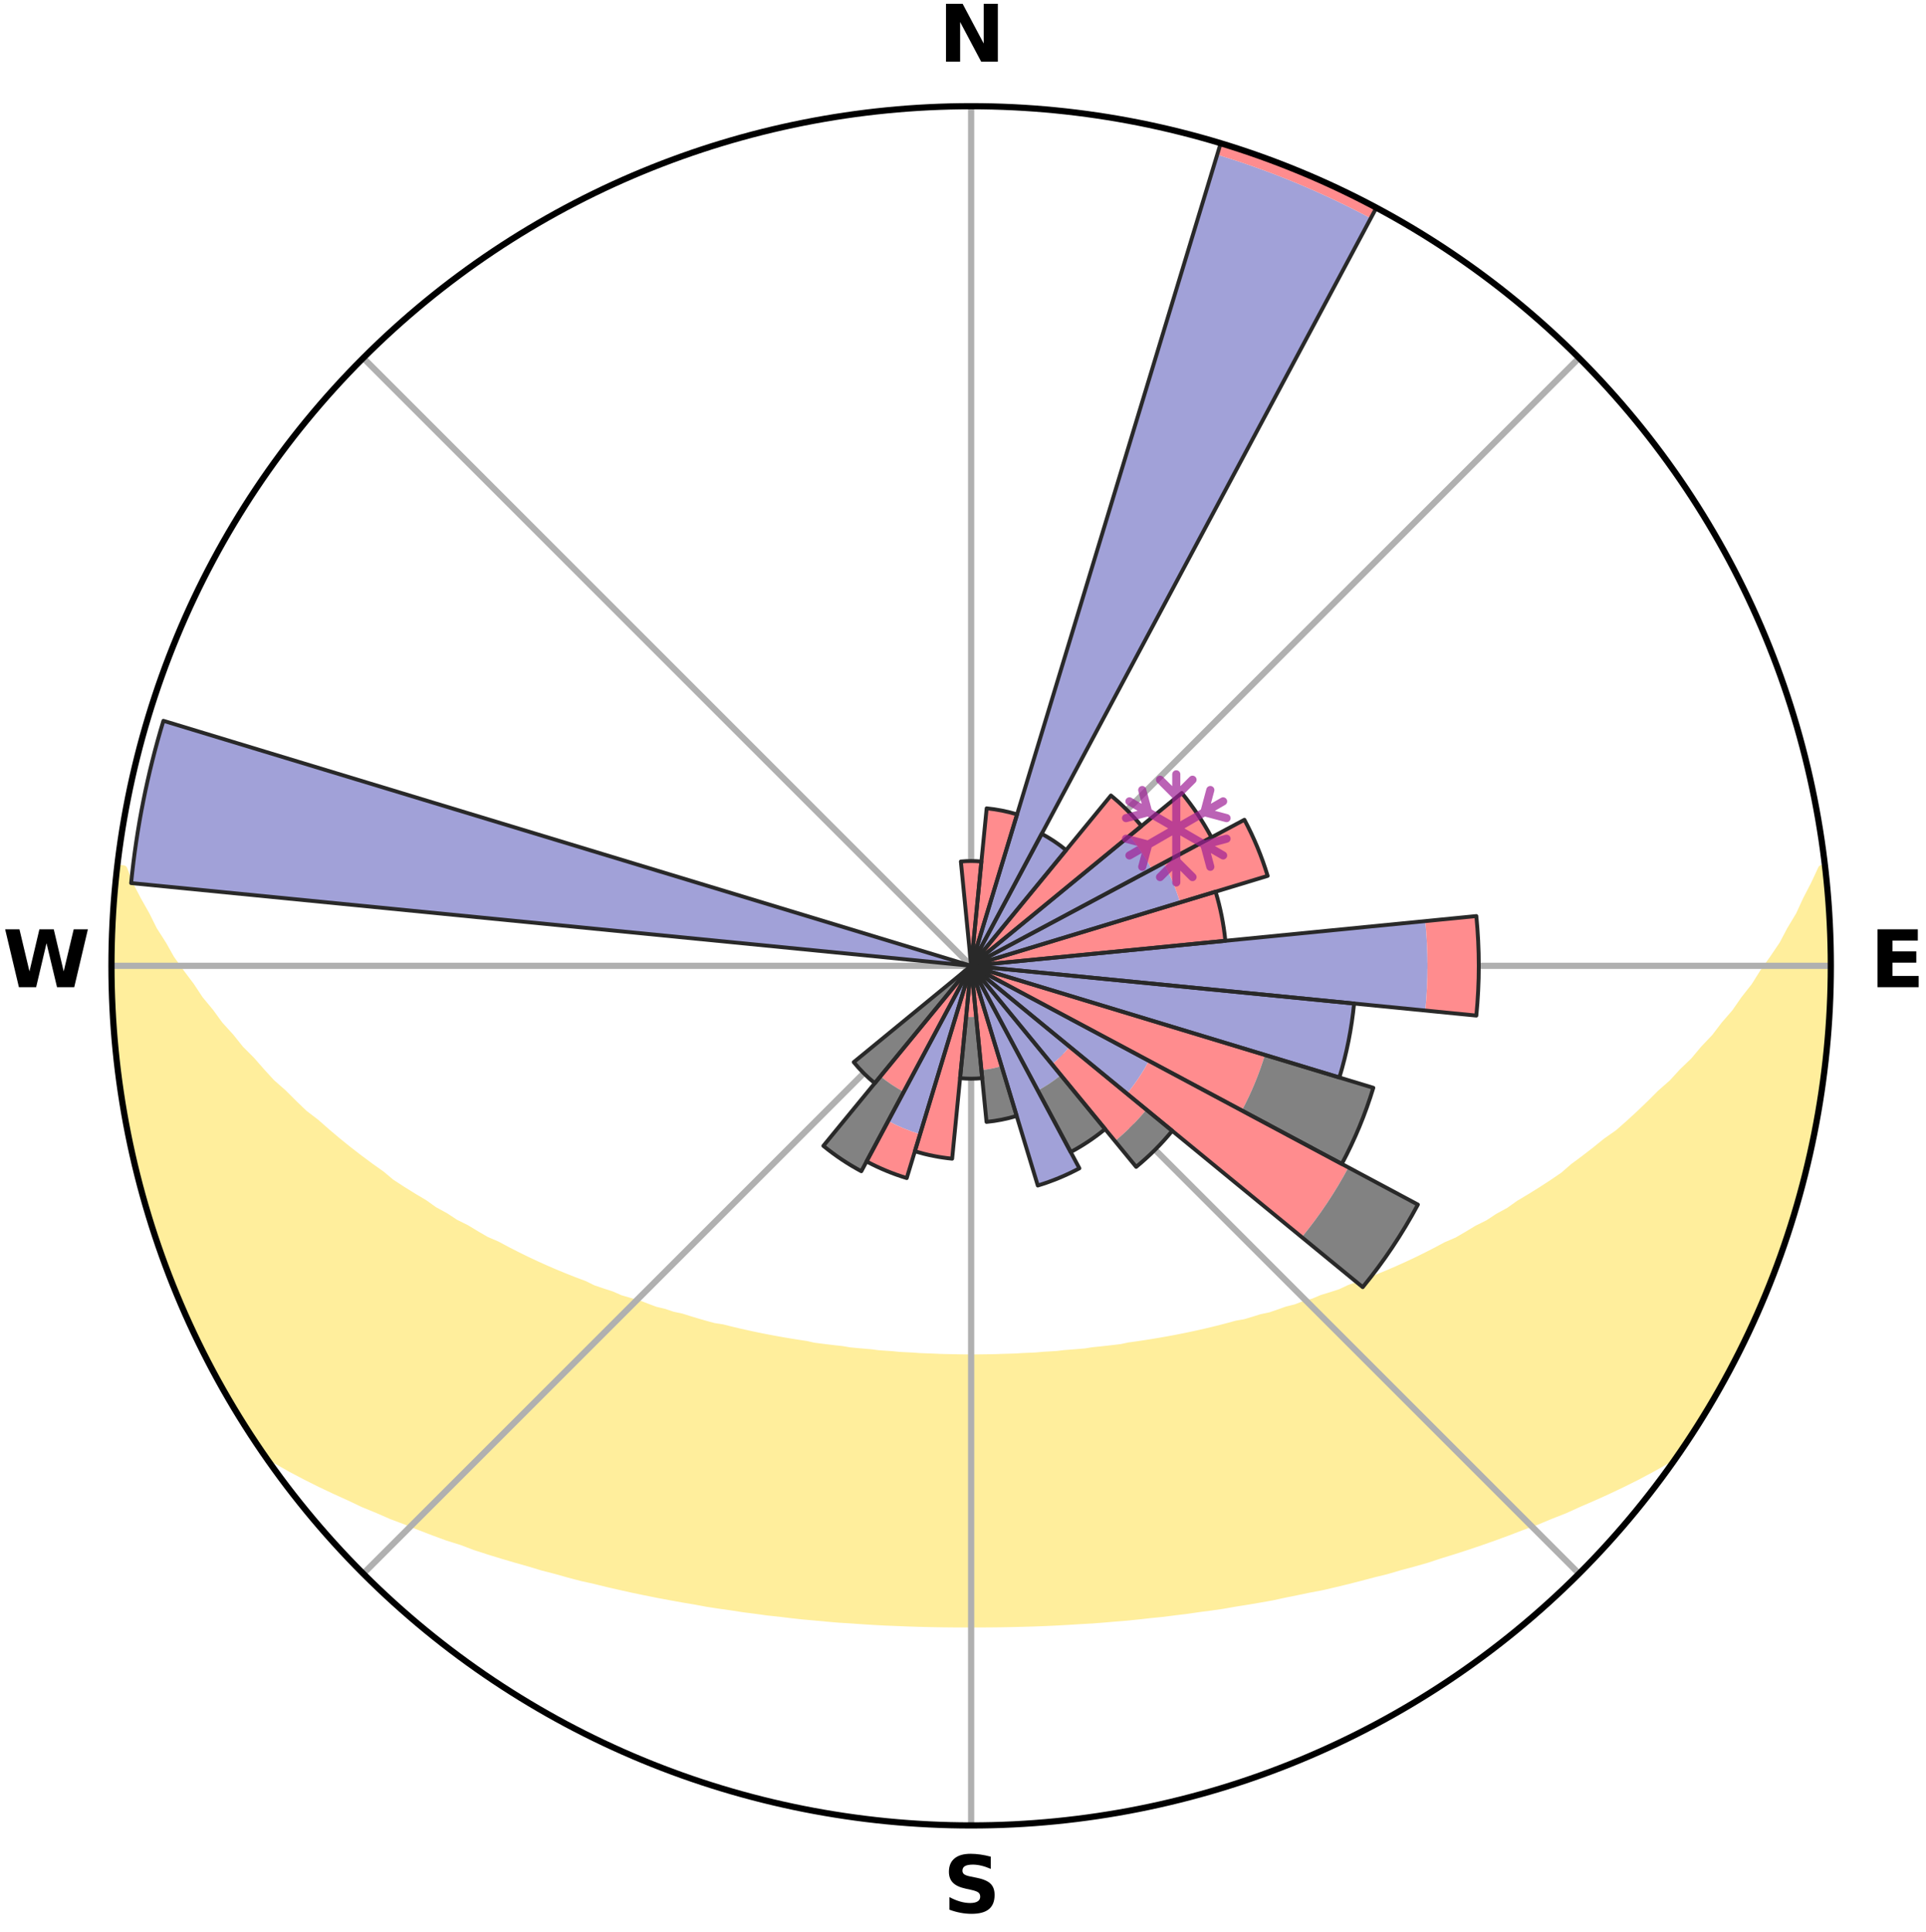 <?xml version="1.0" encoding="utf-8" standalone="no"?>
<!DOCTYPE svg PUBLIC "-//W3C//DTD SVG 1.1//EN"
  "http://www.w3.org/Graphics/SVG/1.1/DTD/svg11.dtd">
<svg xmlns:xlink="http://www.w3.org/1999/xlink" width="248.41pt" height="249.158pt" viewBox="0 0 248.41 249.158" xmlns="http://www.w3.org/2000/svg" version="1.1">
 <title>Ski Rose for Les Entremonts</title>
 <defs>
  <style type="text/css">*{stroke-linejoin: round; stroke-linecap: butt}</style>
 </defs>
 <g id="figure_1">
  <g id="patch_1">
   <path d="M 0 249.158 
L 248.41 249.158 
L 248.41 0 
L 0 0 
z
" style="fill: #ffffff"/>
  </g>
  <g id="axes_1">
   <g id="patch_2">
    <path d="M 236.135 124.579 
C 236.135 110.018 233.267 95.599 227.695 82.147 
C 222.122 68.695 213.955 56.471 203.659 46.175 
C 193.363 35.879 181.139 27.711 167.687 22.139 
C 154.235 16.567 139.815 13.699 125.255 13.699 
C 110.694 13.699 96.275 16.567 82.823 22.139 
C 69.371 27.711 57.147 35.879 46.851 46.175 
C 36.555 56.471 28.387 68.695 22.815 82.147 
C 17.243 95.599 14.375 110.018 14.375 124.579 
C 14.375 139.14 17.243 153.559 22.815 167.011 
C 28.387 180.463 36.555 192.687 46.851 202.983 
C 57.147 213.279 69.371 221.447 82.823 227.019 
C 96.275 232.591 110.694 235.459 125.255 235.459 
C 139.815 235.459 154.235 232.591 167.687 227.019 
C 181.139 221.447 193.363 213.279 203.659 202.983 
C 213.955 192.687 222.122 180.463 227.695 167.011 
C 233.267 153.559 236.135 139.14 236.135 124.579 
M 125.255 124.579 
C 125.255 124.579 125.255 124.579 125.255 124.579 
C 125.255 124.579 125.255 124.579 125.255 124.579 
C 125.255 124.579 125.255 124.579 125.255 124.579 
C 125.255 124.579 125.255 124.579 125.255 124.579 
C 125.255 124.579 125.255 124.579 125.255 124.579 
C 125.255 124.579 125.255 124.579 125.255 124.579 
C 125.255 124.579 125.255 124.579 125.255 124.579 
C 125.255 124.579 125.255 124.579 125.255 124.579 
C 125.255 124.579 125.255 124.579 125.255 124.579 
C 125.255 124.579 125.255 124.579 125.255 124.579 
C 125.255 124.579 125.255 124.579 125.255 124.579 
C 125.255 124.579 125.255 124.579 125.255 124.579 
C 125.255 124.579 125.255 124.579 125.255 124.579 
C 125.255 124.579 125.255 124.579 125.255 124.579 
C 125.255 124.579 125.255 124.579 125.255 124.579 
C 125.255 124.579 125.255 124.579 125.255 124.579 
z
" style="fill: #ffffff"/>
   </g>
   <g id="PolyCollection_1">
    <defs>
     <path id="mbf4cb340d8" d="M 235.35 -137.123 
L 234.982 -137.081 
L 234.035 -135.053 
L 233.002 -133.059 
L 232.108 -131.114 
L 230.955 -129.194 
L 229.966 -127.321 
L 228.725 -125.482 
L 227.446 -123.687 
L 226.347 -121.932 
L 225.003 -120.224 
L 223.843 -118.549 
L 222.441 -116.93 
L 221.228 -115.338 
L 219.777 -113.81 
L 218.516 -112.301 
L 217.022 -110.864 
L 215.72 -109.44 
L 214.191 -108.096 
L 212.854 -106.757 
L 211.501 -105.459 
L 210.133 -104.202 
L 208.752 -102.985 
L 207.159 -101.865 
L 205.758 -100.733 
L 204.347 -99.641 
L 202.929 -98.59 
L 201.695 -97.51 
L 200.262 -96.535 
L 198.825 -95.599 
L 197.385 -94.702 
L 195.944 -93.843 
L 194.68 -92.94 
L 193.237 -92.153 
L 191.967 -91.317 
L 190.525 -90.601 
L 189.254 -89.83 
L 187.982 -89.09 
L 186.549 -88.474 
L 185.281 -87.795 
L 184.014 -87.146 
L 182.749 -86.525 
L 181.487 -85.932 
L 180.229 -85.366 
L 178.976 -84.827 
L 177.728 -84.315 
L 176.487 -83.827 
L 175.252 -83.365 
L 174.024 -82.926 
L 172.925 -82.404 
L 171.71 -82.01 
L 170.504 -81.639 
L 169.417 -81.181 
L 168.227 -80.85 
L 167.149 -80.432 
L 165.976 -80.139 
L 164.909 -79.758 
L 163.846 -79.395 
L 162.7 -79.155 
L 161.649 -78.825 
L 160.603 -78.512 
L 159.487 -78.317 
L 158.455 -78.034 
L 157.429 -77.766 
L 156.408 -77.512 
L 155.393 -77.271 
L 154.385 -77.043 
L 153.382 -76.828 
L 152.386 -76.625 
L 151.396 -76.433 
L 150.412 -76.253 
L 149.434 -76.083 
L 148.463 -75.922 
L 147.498 -75.772 
L 146.539 -75.63 
L 145.585 -75.497 
L 144.667 -75.298 
L 143.723 -75.184 
L 142.785 -75.076 
L 141.852 -74.975 
L 140.925 -74.881 
L 140.019 -74.735 
L 139.1 -74.655 
L 138.185 -74.581 
L 137.275 -74.512 
L 136.379 -74.403 
L 135.475 -74.346 
L 134.575 -74.294 
L 133.684 -74.211 
L 132.788 -74.17 
L 131.896 -74.133 
L 131.009 -74.075 
L 130.12 -74.048 
L 129.234 -74.023 
L 128.349 -73.99 
L 127.464 -73.975 
L 126.58 -73.963 
L 125.697 -73.953 
L 124.813 -73.954 
L 123.929 -73.962 
L 123.046 -73.981 
L 122.161 -73.999 
L 121.276 -74.02 
L 120.391 -74.062 
L 119.503 -74.093 
L 118.613 -74.127 
L 117.725 -74.194 
L 116.831 -74.238 
L 115.933 -74.285 
L 115.041 -74.378 
L 114.139 -74.437 
L 113.232 -74.501 
L 112.335 -74.621 
L 111.421 -74.698 
L 110.504 -74.78 
L 109.581 -74.867 
L 108.674 -75.025 
L 107.743 -75.128 
L 106.807 -75.238 
L 105.865 -75.355 
L 104.917 -75.48 
L 103.997 -75.69 
L 103.041 -75.834 
L 102.078 -75.987 
L 101.109 -76.149 
L 100.133 -76.321 
L 99.152 -76.504 
L 98.164 -76.697 
L 97.171 -76.902 
L 96.171 -77.118 
L 95.165 -77.347 
L 94.153 -77.589 
L 93.135 -77.845 
L 92.04 -78.013 
L 91.007 -78.296 
L 89.97 -78.594 
L 88.927 -78.908 
L 87.879 -79.238 
L 86.736 -79.48 
L 85.676 -79.843 
L 84.514 -80.118 
L 83.442 -80.518 
L 82.367 -80.936 
L 81.18 -81.267 
L 79.984 -81.618 
L 78.894 -82.097 
L 77.682 -82.49 
L 76.462 -82.906 
L 75.362 -83.451 
L 74.131 -83.913 
L 72.892 -84.4 
L 71.648 -84.912 
L 70.398 -85.45 
L 69.144 -86.015 
L 67.885 -86.607 
L 66.624 -87.227 
L 65.36 -87.875 
L 64.095 -88.553 
L 62.666 -89.168 
L 61.397 -89.907 
L 60.128 -90.676 
L 58.69 -91.391 
L 57.424 -92.225 
L 55.983 -93.01 
L 54.723 -93.911 
L 53.285 -94.768 
L 51.848 -95.664 
L 50.415 -96.598 
L 49.176 -97.638 
L 47.754 -98.648 
L 46.339 -99.697 
L 44.931 -100.786 
L 43.532 -101.915 
L 42.144 -103.085 
L 40.768 -104.296 
L 39.2 -105.501 
L 37.85 -106.796 
L 36.516 -108.132 
L 34.99 -109.474 
L 33.69 -110.895 
L 32.411 -112.356 
L 30.941 -113.833 
L 29.706 -115.379 
L 28.282 -116.947 
L 27.097 -118.575 
L 25.725 -120.234 
L 24.597 -121.943 
L 23.286 -123.689 
L 22.01 -125.48 
L 20.982 -127.31 
L 19.782 -129.184 
L 18.836 -131.088 
L 17.733 -133.041 
L 16.696 -135.032 
L 15.929 -137.035 
L 15.133 -137.126 
L 15.133 -137.126 
L 15.006 -135.195 
L 14.727 -133.278 
L 14.721 -131.34 
L 14.509 -129.414 
L 14.513 -127.479 
L 14.422 -125.546 
L 14.491 -123.612 
L 14.466 -121.678 
L 14.54 -119.745 
L 14.703 -117.817 
L 14.776 -115.884 
L 15.002 -113.963 
L 15.139 -112.033 
L 15.36 -110.111 
L 15.675 -108.202 
L 15.909 -106.281 
L 16.285 -104.383 
L 16.69 -102.491 
L 17.021 -100.584 
L 17.486 -98.706 
L 17.907 -96.817 
L 18.431 -94.954 
L 18.984 -93.1 
L 19.567 -91.256 
L 20.179 -89.421 
L 20.822 -87.597 
L 21.408 -85.752 
L 22.112 -83.95 
L 22.847 -82.16 
L 23.613 -80.384 
L 24.422 -78.627 
L 25.254 -76.881 
L 26.036 -75.11 
L 26.958 -73.409 
L 27.842 -71.688 
L 28.774 -69.993 
L 29.719 -68.304 
L 30.718 -66.647 
L 31.751 -65.011 
L 32.802 -63.386 
L 33.971 -61.841 
L 35.777 -60.755 
L 37.608 -59.724 
L 39.461 -58.747 
L 41.321 -57.815 
L 43.19 -56.93 
L 45.057 -56.084 
L 46.864 -55.225 
L 48.731 -54.458 
L 50.534 -53.672 
L 52.387 -52.972 
L 54.18 -52.253 
L 55.968 -51.566 
L 57.751 -50.911 
L 59.575 -50.342 
L 61.294 -49.69 
L 63.053 -49.122 
L 64.804 -48.582 
L 66.546 -48.069 
L 68.279 -47.58 
L 69.966 -47.068 
L 71.681 -46.628 
L 73.349 -46.159 
L 75.014 -45.717 
L 76.7 -45.345 
L 78.345 -44.941 
L 79.985 -44.565 
L 81.614 -44.202 
L 83.238 -43.865 
L 84.851 -43.541 
L 86.458 -43.241 
L 88.055 -42.952 
L 89.646 -42.685 
L 91.212 -42.393 
L 92.786 -42.152 
L 94.355 -41.933 
L 95.902 -41.69 
L 97.455 -41.493 
L 98.991 -41.28 
L 100.532 -41.116 
L 102.058 -40.932 
L 103.579 -40.763 
L 105.1 -40.629 
L 106.612 -40.486 
L 108.119 -40.356 
L 109.628 -40.263 
L 111.127 -40.157 
L 112.624 -40.063 
L 114.117 -39.982 
L 115.609 -39.922 
L 117.098 -39.862 
L 118.584 -39.814 
L 120.068 -39.777 
L 121.551 -39.752 
L 123.033 -39.737 
L 124.514 -39.738 
L 125.995 -39.735 
L 127.476 -39.739 
L 128.958 -39.755 
L 130.441 -39.781 
L 131.926 -39.819 
L 133.412 -39.861 
L 134.901 -39.919 
L 136.391 -39.99 
L 137.884 -40.072 
L 139.381 -40.167 
L 140.884 -40.25 
L 142.388 -40.367 
L 143.895 -40.498 
L 145.411 -40.621 
L 146.927 -40.777 
L 148.448 -40.948 
L 149.983 -41.098 
L 151.514 -41.296 
L 153.059 -41.481 
L 154.601 -41.708 
L 156.163 -41.912 
L 157.729 -42.138 
L 159.289 -42.413 
L 160.873 -42.663 
L 162.462 -42.935 
L 164.062 -43.217 
L 165.648 -43.564 
L 167.259 -43.889 
L 168.883 -44.226 
L 170.539 -44.539 
L 172.176 -44.922 
L 173.826 -45.319 
L 175.478 -45.744 
L 177.143 -46.184 
L 178.848 -46.601 
L 180.524 -47.095 
L 182.247 -47.558 
L 183.98 -48.047 
L 185.684 -48.61 
L 187.434 -49.15 
L 189.192 -49.718 
L 190.959 -50.314 
L 192.734 -50.939 
L 194.515 -51.594 
L 196.302 -52.281 
L 198.147 -52.949 
L 199.945 -53.7 
L 201.808 -54.431 
L 203.614 -55.253 
L 205.479 -56.061 
L 207.351 -56.904 
L 209.216 -57.793 
L 211.082 -58.722 
L 212.93 -59.703 
L 214.765 -60.732 
L 216.567 -61.822 
L 217.715 -63.381 
L 218.755 -65.013 
L 219.79 -66.648 
L 220.783 -68.309 
L 221.759 -69.98 
L 222.678 -71.683 
L 223.604 -73.382 
L 224.357 -75.168 
L 225.331 -76.845 
L 226.131 -78.607 
L 226.834 -80.411 
L 227.666 -82.159 
L 228.394 -83.951 
L 229.053 -85.771 
L 229.726 -87.584 
L 230.352 -89.414 
L 230.932 -91.259 
L 231.569 -93.087 
L 232.064 -94.958 
L 232.514 -96.84 
L 233.04 -98.702 
L 233.456 -100.591 
L 233.906 -102.474 
L 234.227 -104.382 
L 234.602 -106.281 
L 234.831 -108.203 
L 235.132 -110.113 
L 235.398 -112.03 
L 235.5 -113.964 
L 235.718 -115.885 
L 235.876 -117.813 
L 236.02 -119.743 
L 235.943 -121.681 
L 236.016 -123.612 
L 236.053 -125.546 
L 236.037 -127.48 
L 236.006 -129.415 
L 235.923 -131.348 
L 235.66 -133.268 
L 235.532 -135.198 
L 235.35 -137.123 
z
" style="stroke: #ffee9c"/>
    </defs>
    <g clip-path="url(#p3dae811cc8)">
     <use xlink:href="#mbf4cb340d8" x="0" y="249.158" style="fill: #ffee9c; stroke: #ffee9c"/>
    </g>
   </g>
   <g id="matplotlib.axis_1">
    <g id="xtick_1">
     <g id="line2d_1">
      <path d="M 125.255 124.579 
L 125.255 13.699 
" clip-path="url(#p3dae811cc8)" style="fill: none; stroke: #b0b0b0; stroke-width: 0.8; stroke-linecap: square"/>
     </g>
     <g id="text_1">
      <!-- N -->
      <g transform="translate(121.07 7.958) scale(0.1 -0.1)">
       <defs>
        <path id="DejaVuSans-Bold-4e" d="M 588 4666 
L 1931 4666 
L 3628 1466 
L 3628 4666 
L 4769 4666 
L 4769 0 
L 3425 0 
L 1728 3200 
L 1728 0 
L 588 0 
L 588 4666 
z
" transform="scale(0.016)"/>
       </defs>
       <use xlink:href="#DejaVuSans-Bold-4e"/>
      </g>
     </g>
    </g>
    <g id="xtick_2">
     <g id="line2d_2">
      <path d="M 125.255 124.579 
L 203.659 46.175 
" clip-path="url(#p3dae811cc8)" style="fill: none; stroke: #b0b0b0; stroke-width: 0.8; stroke-linecap: square"/>
     </g>
    </g>
    <g id="xtick_3">
     <g id="line2d_3">
      <path d="M 125.255 124.579 
L 236.135 124.579 
" clip-path="url(#p3dae811cc8)" style="fill: none; stroke: #b0b0b0; stroke-width: 0.8; stroke-linecap: square"/>
     </g>
     <g id="text_2">
      <!-- E -->
      <g transform="translate(241.219 127.338) scale(0.1 -0.1)">
       <defs>
        <path id="DejaVuSans-Bold-45" d="M 588 4666 
L 3834 4666 
L 3834 3756 
L 1791 3756 
L 1791 2888 
L 3713 2888 
L 3713 1978 
L 1791 1978 
L 1791 909 
L 3903 909 
L 3903 0 
L 588 0 
L 588 4666 
z
" transform="scale(0.016)"/>
       </defs>
       <use xlink:href="#DejaVuSans-Bold-45"/>
      </g>
     </g>
    </g>
    <g id="xtick_4">
     <g id="line2d_4">
      <path d="M 125.255 124.579 
L 203.659 202.983 
" clip-path="url(#p3dae811cc8)" style="fill: none; stroke: #b0b0b0; stroke-width: 0.8; stroke-linecap: square"/>
     </g>
    </g>
    <g id="xtick_5">
     <g id="line2d_5">
      <path d="M 125.255 124.579 
L 125.255 235.459 
" clip-path="url(#p3dae811cc8)" style="fill: none; stroke: #b0b0b0; stroke-width: 0.8; stroke-linecap: square"/>
     </g>
     <g id="text_3">
      <!-- S -->
      <g transform="translate(121.654 246.718) scale(0.1 -0.1)">
       <defs>
        <path id="DejaVuSans-Bold-53" d="M 3834 4519 
L 3834 3531 
Q 3450 3703 3084 3790 
Q 2719 3878 2394 3878 
Q 1963 3878 1756 3759 
Q 1550 3641 1550 3391 
Q 1550 3203 1689 3098 
Q 1828 2994 2194 2919 
L 2706 2816 
Q 3484 2659 3812 2340 
Q 4141 2022 4141 1434 
Q 4141 663 3683 286 
Q 3225 -91 2284 -91 
Q 1841 -91 1394 -6 
Q 947 78 500 244 
L 500 1259 
Q 947 1022 1364 901 
Q 1781 781 2169 781 
Q 2563 781 2772 912 
Q 2981 1044 2981 1288 
Q 2981 1506 2839 1625 
Q 2697 1744 2272 1838 
L 1806 1941 
Q 1106 2091 782 2419 
Q 459 2747 459 3303 
Q 459 4000 909 4375 
Q 1359 4750 2203 4750 
Q 2588 4750 2994 4692 
Q 3400 4634 3834 4519 
z
" transform="scale(0.016)"/>
       </defs>
       <use xlink:href="#DejaVuSans-Bold-53"/>
      </g>
     </g>
    </g>
    <g id="xtick_6">
     <g id="line2d_6">
      <path d="M 125.255 124.579 
L 46.851 202.983 
" clip-path="url(#p3dae811cc8)" style="fill: none; stroke: #b0b0b0; stroke-width: 0.8; stroke-linecap: square"/>
     </g>
    </g>
    <g id="xtick_7">
     <g id="line2d_7">
      <path d="M 125.255 124.579 
L 14.375 124.579 
" clip-path="url(#p3dae811cc8)" style="fill: none; stroke: #b0b0b0; stroke-width: 0.8; stroke-linecap: square"/>
     </g>
     <g id="text_4">
      <!-- W -->
      <g transform="translate(0.36 127.338) scale(0.1 -0.1)">
       <defs>
        <path id="DejaVuSans-Bold-57" d="M 191 4666 
L 1344 4666 
L 2150 1275 
L 2950 4666 
L 4109 4666 
L 4909 1275 
L 5716 4666 
L 6859 4666 
L 5759 0 
L 4372 0 
L 3525 3547 
L 2688 0 
L 1300 0 
L 191 4666 
z
" transform="scale(0.016)"/>
       </defs>
       <use xlink:href="#DejaVuSans-Bold-57"/>
      </g>
     </g>
    </g>
    <g id="xtick_8">
     <g id="line2d_8">
      <path d="M 125.255 124.579 
L 46.851 46.175 
" clip-path="url(#p3dae811cc8)" style="fill: none; stroke: #b0b0b0; stroke-width: 0.8; stroke-linecap: square"/>
     </g>
    </g>
   </g>
   <g id="matplotlib.axis_2"/>
   <g id="patch_3">
    <path d="M 125.255 124.579 
C 125.255 124.579 125.255 124.579 125.255 124.579 
C 125.255 124.579 125.255 124.579 125.255 124.579 
L 125.255 124.579 
C 125.255 124.579 125.255 124.579 125.255 124.579 
C 125.255 124.579 125.255 124.579 125.255 124.579 
z
" clip-path="url(#p3dae811cc8)" style="fill: #d9d9d9"/>
   </g>
   <g id="patch_4">
    <path d="M 125.255 124.579 
C 125.255 124.579 125.255 124.579 125.255 124.579 
C 125.255 124.579 125.255 124.579 125.255 124.579 
L 125.255 124.579 
C 125.255 124.579 125.255 124.579 125.255 124.579 
C 125.255 124.579 125.255 124.579 125.255 124.579 
z
" clip-path="url(#p3dae811cc8)" style="fill: #d9d9d9"/>
   </g>
   <g id="patch_5">
    <path d="M 125.255 124.579 
C 125.255 124.579 125.255 124.579 125.255 124.579 
C 125.255 124.579 125.255 124.579 125.255 124.579 
L 125.255 124.579 
C 125.255 124.579 125.255 124.579 125.255 124.579 
C 125.255 124.579 125.255 124.579 125.255 124.579 
z
" clip-path="url(#p3dae811cc8)" style="fill: #d9d9d9"/>
   </g>
   <g id="patch_6">
    <path d="M 125.255 124.579 
C 125.255 124.579 125.255 124.579 125.255 124.579 
C 125.255 124.579 125.255 124.579 125.255 124.579 
L 125.255 124.579 
C 125.255 124.579 125.255 124.579 125.255 124.579 
C 125.255 124.579 125.255 124.579 125.255 124.579 
z
" clip-path="url(#p3dae811cc8)" style="fill: #d9d9d9"/>
   </g>
   <g id="patch_7">
    <path d="M 125.255 124.579 
C 125.255 124.579 125.255 124.579 125.255 124.579 
C 125.255 124.579 125.255 124.579 125.255 124.579 
L 125.255 124.579 
C 125.255 124.579 125.255 124.579 125.255 124.579 
C 125.255 124.579 125.255 124.579 125.255 124.579 
z
" clip-path="url(#p3dae811cc8)" style="fill: #d9d9d9"/>
   </g>
   <g id="patch_8">
    <path d="M 125.255 124.579 
C 125.255 124.579 125.255 124.579 125.255 124.579 
C 125.255 124.579 125.255 124.579 125.255 124.579 
L 125.255 124.579 
C 125.255 124.579 125.255 124.579 125.255 124.579 
C 125.255 124.579 125.255 124.579 125.255 124.579 
z
" clip-path="url(#p3dae811cc8)" style="fill: #d9d9d9"/>
   </g>
   <g id="patch_9">
    <path d="M 125.255 124.579 
C 125.255 124.579 125.255 124.579 125.255 124.579 
C 125.255 124.579 125.255 124.579 125.255 124.579 
L 125.255 124.579 
C 125.255 124.579 125.255 124.579 125.255 124.579 
C 125.255 124.579 125.255 124.579 125.255 124.579 
z
" clip-path="url(#p3dae811cc8)" style="fill: #d9d9d9"/>
   </g>
   <g id="patch_10">
    <path d="M 125.255 124.579 
C 125.255 124.579 125.255 124.579 125.255 124.579 
C 125.255 124.579 125.255 124.579 125.255 124.579 
L 125.255 124.579 
C 125.255 124.579 125.255 124.579 125.255 124.579 
C 125.255 124.579 125.255 124.579 125.255 124.579 
z
" clip-path="url(#p3dae811cc8)" style="fill: #d9d9d9"/>
   </g>
   <g id="patch_11">
    <path d="M 125.255 124.579 
C 125.255 124.579 125.255 124.579 125.255 124.579 
C 125.255 124.579 125.255 124.579 125.255 124.579 
L 125.255 124.579 
C 125.255 124.579 125.255 124.579 125.255 124.579 
C 125.255 124.579 125.255 124.579 125.255 124.579 
z
" clip-path="url(#p3dae811cc8)" style="fill: #d9d9d9"/>
   </g>
   <g id="patch_12">
    <path d="M 125.255 124.579 
C 125.255 124.579 125.255 124.579 125.255 124.579 
C 125.255 124.579 125.255 124.579 125.255 124.579 
L 125.255 124.579 
C 125.255 124.579 125.255 124.579 125.255 124.579 
C 125.255 124.579 125.255 124.579 125.255 124.579 
z
" clip-path="url(#p3dae811cc8)" style="fill: #d9d9d9"/>
   </g>
   <g id="patch_13">
    <path d="M 125.255 124.579 
C 125.255 124.579 125.255 124.579 125.255 124.579 
C 125.255 124.579 125.255 124.579 125.255 124.579 
L 125.255 124.579 
C 125.255 124.579 125.255 124.579 125.255 124.579 
C 125.255 124.579 125.255 124.579 125.255 124.579 
z
" clip-path="url(#p3dae811cc8)" style="fill: #d9d9d9"/>
   </g>
   <g id="patch_14">
    <path d="M 125.255 124.579 
C 125.255 124.579 125.255 124.579 125.255 124.579 
C 125.255 124.579 125.255 124.579 125.255 124.579 
L 125.255 124.579 
C 125.255 124.579 125.255 124.579 125.255 124.579 
C 125.255 124.579 125.255 124.579 125.255 124.579 
z
" clip-path="url(#p3dae811cc8)" style="fill: #d9d9d9"/>
   </g>
   <g id="patch_15">
    <path d="M 125.255 124.579 
C 125.255 124.579 125.255 124.579 125.255 124.579 
C 125.255 124.579 125.255 124.579 125.255 124.579 
L 125.255 124.579 
C 125.255 124.579 125.255 124.579 125.255 124.579 
C 125.255 124.579 125.255 124.579 125.255 124.579 
z
" clip-path="url(#p3dae811cc8)" style="fill: #d9d9d9"/>
   </g>
   <g id="patch_16">
    <path d="M 125.255 124.579 
C 125.255 124.579 125.255 124.579 125.255 124.579 
C 125.255 124.579 125.255 124.579 125.255 124.579 
L 125.255 124.579 
C 125.255 124.579 125.255 124.579 125.255 124.579 
C 125.255 124.579 125.255 124.579 125.255 124.579 
z
" clip-path="url(#p3dae811cc8)" style="fill: #d9d9d9"/>
   </g>
   <g id="patch_17">
    <path d="M 125.255 124.579 
C 125.255 124.579 125.255 124.579 125.255 124.579 
C 125.255 124.579 125.255 124.579 125.255 124.579 
L 125.255 124.579 
C 125.255 124.579 125.255 124.579 125.255 124.579 
C 125.255 124.579 125.255 124.579 125.255 124.579 
z
" clip-path="url(#p3dae811cc8)" style="fill: #d9d9d9"/>
   </g>
   <g id="patch_18">
    <path d="M 125.255 124.579 
C 125.255 124.579 125.255 124.579 125.255 124.579 
C 125.255 124.579 125.255 124.579 125.255 124.579 
L 125.255 124.579 
C 125.255 124.579 125.255 124.579 125.255 124.579 
C 125.255 124.579 125.255 124.579 125.255 124.579 
z
" clip-path="url(#p3dae811cc8)" style="fill: #d9d9d9"/>
   </g>
   <g id="patch_19">
    <path d="M 125.255 124.579 
C 125.255 124.579 125.255 124.579 125.255 124.579 
C 125.255 124.579 125.255 124.579 125.255 124.579 
L 125.255 124.579 
C 125.255 124.579 125.255 124.579 125.255 124.579 
C 125.255 124.579 125.255 124.579 125.255 124.579 
z
" clip-path="url(#p3dae811cc8)" style="fill: #d9d9d9"/>
   </g>
   <g id="patch_20">
    <path d="M 125.255 124.579 
C 125.255 124.579 125.255 124.579 125.255 124.579 
C 125.255 124.579 125.255 124.579 125.255 124.579 
L 125.255 124.579 
C 125.255 124.579 125.255 124.579 125.255 124.579 
C 125.255 124.579 125.255 124.579 125.255 124.579 
z
" clip-path="url(#p3dae811cc8)" style="fill: #d9d9d9"/>
   </g>
   <g id="patch_21">
    <path d="M 125.255 124.579 
C 125.255 124.579 125.255 124.579 125.255 124.579 
C 125.255 124.579 125.255 124.579 125.255 124.579 
L 125.255 124.579 
C 125.255 124.579 125.255 124.579 125.255 124.579 
C 125.255 124.579 125.255 124.579 125.255 124.579 
z
" clip-path="url(#p3dae811cc8)" style="fill: #d9d9d9"/>
   </g>
   <g id="patch_22">
    <path d="M 125.255 124.579 
C 125.255 124.579 125.255 124.579 125.255 124.579 
C 125.255 124.579 125.255 124.579 125.255 124.579 
L 125.255 124.579 
C 125.255 124.579 125.255 124.579 125.255 124.579 
C 125.255 124.579 125.255 124.579 125.255 124.579 
z
" clip-path="url(#p3dae811cc8)" style="fill: #d9d9d9"/>
   </g>
   <g id="patch_23">
    <path d="M 125.255 124.579 
C 125.255 124.579 125.255 124.579 125.255 124.579 
C 125.255 124.579 125.255 124.579 125.255 124.579 
L 125.255 124.579 
C 125.255 124.579 125.255 124.579 125.255 124.579 
C 125.255 124.579 125.255 124.579 125.255 124.579 
z
" clip-path="url(#p3dae811cc8)" style="fill: #d9d9d9"/>
   </g>
   <g id="patch_24">
    <path d="M 125.255 124.579 
C 125.255 124.579 125.255 124.579 125.255 124.579 
C 125.255 124.579 125.255 124.579 125.255 124.579 
L 125.255 124.579 
C 125.255 124.579 125.255 124.579 125.255 124.579 
C 125.255 124.579 125.255 124.579 125.255 124.579 
z
" clip-path="url(#p3dae811cc8)" style="fill: #d9d9d9"/>
   </g>
   <g id="patch_25">
    <path d="M 125.255 124.579 
C 125.255 124.579 125.255 124.579 125.255 124.579 
C 125.255 124.579 125.255 124.579 125.255 124.579 
L 125.255 124.579 
C 125.255 124.579 125.255 124.579 125.255 124.579 
C 125.255 124.579 125.255 124.579 125.255 124.579 
z
" clip-path="url(#p3dae811cc8)" style="fill: #d9d9d9"/>
   </g>
   <g id="patch_26">
    <path d="M 125.255 124.579 
C 125.255 124.579 125.255 124.579 125.255 124.579 
C 125.255 124.579 125.255 124.579 125.255 124.579 
L 125.255 124.579 
C 125.255 124.579 125.255 124.579 125.255 124.579 
C 125.255 124.579 125.255 124.579 125.255 124.579 
z
" clip-path="url(#p3dae811cc8)" style="fill: #d9d9d9"/>
   </g>
   <g id="patch_27">
    <path d="M 125.255 124.579 
C 125.255 124.579 125.255 124.579 125.255 124.579 
C 125.255 124.579 125.255 124.579 125.255 124.579 
L 125.255 124.579 
C 125.255 124.579 125.255 124.579 125.255 124.579 
C 125.255 124.579 125.255 124.579 125.255 124.579 
z
" clip-path="url(#p3dae811cc8)" style="fill: #d9d9d9"/>
   </g>
   <g id="patch_28">
    <path d="M 125.255 124.579 
C 125.255 124.579 125.255 124.579 125.255 124.579 
C 125.255 124.579 125.255 124.579 125.255 124.579 
L 125.255 124.579 
C 125.255 124.579 125.255 124.579 125.255 124.579 
C 125.255 124.579 125.255 124.579 125.255 124.579 
z
" clip-path="url(#p3dae811cc8)" style="fill: #d9d9d9"/>
   </g>
   <g id="patch_29">
    <path d="M 125.255 124.579 
C 125.255 124.579 125.255 124.579 125.255 124.579 
C 125.255 124.579 125.255 124.579 125.255 124.579 
L 125.255 124.579 
C 125.255 124.579 125.255 124.579 125.255 124.579 
C 125.255 124.579 125.255 124.579 125.255 124.579 
z
" clip-path="url(#p3dae811cc8)" style="fill: #d9d9d9"/>
   </g>
   <g id="patch_30">
    <path d="M 125.255 124.579 
C 125.255 124.579 125.255 124.579 125.255 124.579 
C 125.255 124.579 125.255 124.579 125.255 124.579 
L 125.255 124.579 
C 125.255 124.579 125.255 124.579 125.255 124.579 
C 125.255 124.579 125.255 124.579 125.255 124.579 
z
" clip-path="url(#p3dae811cc8)" style="fill: #d9d9d9"/>
   </g>
   <g id="patch_31">
    <path d="M 125.255 124.579 
C 125.255 124.579 125.255 124.579 125.255 124.579 
C 125.255 124.579 125.255 124.579 125.255 124.579 
L 125.255 124.579 
C 125.255 124.579 125.255 124.579 125.255 124.579 
C 125.255 124.579 125.255 124.579 125.255 124.579 
z
" clip-path="url(#p3dae811cc8)" style="fill: #d9d9d9"/>
   </g>
   <g id="patch_32">
    <path d="M 125.255 124.579 
C 125.255 124.579 125.255 124.579 125.255 124.579 
C 125.255 124.579 125.255 124.579 125.255 124.579 
L 125.255 124.579 
C 125.255 124.579 125.255 124.579 125.255 124.579 
C 125.255 124.579 125.255 124.579 125.255 124.579 
z
" clip-path="url(#p3dae811cc8)" style="fill: #d9d9d9"/>
   </g>
   <g id="patch_33">
    <path d="M 125.255 124.579 
C 125.255 124.579 125.255 124.579 125.255 124.579 
C 125.255 124.579 125.255 124.579 125.255 124.579 
L 125.255 124.579 
C 125.255 124.579 125.255 124.579 125.255 124.579 
C 125.255 124.579 125.255 124.579 125.255 124.579 
z
" clip-path="url(#p3dae811cc8)" style="fill: #d9d9d9"/>
   </g>
   <g id="patch_34">
    <path d="M 125.255 124.579 
C 125.255 124.579 125.255 124.579 125.255 124.579 
C 125.255 124.579 125.255 124.579 125.255 124.579 
L 125.255 124.579 
C 125.255 124.579 125.255 124.579 125.255 124.579 
C 125.255 124.579 125.255 124.579 125.255 124.579 
z
" clip-path="url(#p3dae811cc8)" style="fill: #d9d9d9"/>
   </g>
   <g id="patch_35">
    <path d="M 125.255 124.579 
C 125.255 124.579 125.255 124.579 125.255 124.579 
C 125.255 124.579 125.255 124.579 125.255 124.579 
L 125.255 124.579 
C 125.255 124.579 125.255 124.579 125.255 124.579 
C 125.255 124.579 125.255 124.579 125.255 124.579 
z
" clip-path="url(#p3dae811cc8)" style="fill: #a1a1d8"/>
   </g>
   <g id="patch_36">
    <path d="M 125.255 124.579 
C 125.255 124.579 125.255 124.579 125.255 124.579 
C 125.255 124.579 125.255 124.579 125.255 124.579 
L 125.255 124.579 
C 125.255 124.579 125.255 124.579 125.255 124.579 
C 125.255 124.579 125.255 124.579 125.255 124.579 
z
" clip-path="url(#p3dae811cc8)" style="fill: #a1a1d8"/>
   </g>
   <g id="patch_37">
    <path d="M 125.255 124.579 
C 125.255 124.579 125.255 124.579 125.255 124.579 
C 125.255 124.579 125.255 124.579 125.255 124.579 
L 176.796 28.153 
C 173.64 26.466 170.402 24.935 167.096 23.565 
C 163.79 22.196 160.418 20.989 156.994 19.95 
z
" clip-path="url(#p3dae811cc8)" style="fill: #a1a1d8"/>
   </g>
   <g id="patch_38">
    <path d="M 125.255 124.579 
C 125.255 124.579 125.255 124.579 125.255 124.579 
C 125.255 124.579 125.255 124.579 125.255 124.579 
L 137.503 109.654 
C 137.015 109.253 136.507 108.877 135.981 108.525 
C 135.456 108.174 134.914 107.849 134.356 107.551 
z
" clip-path="url(#p3dae811cc8)" style="fill: #a1a1d8"/>
   </g>
   <g id="patch_39">
    <path d="M 125.255 124.579 
C 125.255 124.579 125.255 124.579 125.255 124.579 
C 125.255 124.579 125.255 124.579 125.255 124.579 
L 125.255 124.579 
C 125.255 124.579 125.255 124.579 125.255 124.579 
C 125.255 124.579 125.255 124.579 125.255 124.579 
z
" clip-path="url(#p3dae811cc8)" style="fill: #a1a1d8"/>
   </g>
   <g id="patch_40">
    <path d="M 125.255 124.579 
C 125.255 124.579 125.255 124.579 125.255 124.579 
C 125.255 124.579 125.255 124.579 125.255 124.579 
L 148.556 112.124 
C 148.148 111.362 147.703 110.62 147.223 109.901 
C 146.742 109.182 146.227 108.487 145.678 107.818 
z
" clip-path="url(#p3dae811cc8)" style="fill: #a1a1d8"/>
   </g>
   <g id="patch_41">
    <path d="M 125.255 124.579 
C 125.255 124.579 125.255 124.579 125.255 124.579 
C 125.255 124.579 125.255 124.579 125.255 124.579 
L 152.204 116.404 
C 151.936 115.522 151.625 114.654 151.273 113.802 
C 150.92 112.951 150.526 112.117 150.091 111.304 
z
" clip-path="url(#p3dae811cc8)" style="fill: #a1a1d8"/>
   </g>
   <g id="patch_42">
    <path d="M 125.255 124.579 
C 125.255 124.579 125.255 124.579 125.255 124.579 
C 125.255 124.579 125.255 124.579 125.255 124.579 
L 125.255 124.579 
C 125.255 124.579 125.255 124.579 125.255 124.579 
C 125.255 124.579 125.255 124.579 125.255 124.579 
z
" clip-path="url(#p3dae811cc8)" style="fill: #a1a1d8"/>
   </g>
   <g id="patch_43">
    <path d="M 125.255 124.579 
C 125.255 124.579 125.255 124.579 125.255 124.579 
C 125.255 124.579 125.255 124.579 125.255 124.579 
L 183.833 130.348 
C 184.021 128.431 184.116 126.506 184.116 124.579 
C 184.116 122.652 184.021 120.727 183.833 118.81 
z
" clip-path="url(#p3dae811cc8)" style="fill: #a1a1d8"/>
   </g>
   <g id="patch_44">
    <path d="M 125.255 124.579 
C 125.255 124.579 125.255 124.579 125.255 124.579 
C 125.255 124.579 125.255 124.579 125.255 124.579 
L 172.749 138.986 
C 173.221 137.432 173.616 135.855 173.932 134.262 
C 174.249 132.668 174.488 131.06 174.647 129.444 
z
" clip-path="url(#p3dae811cc8)" style="fill: #a1a1d8"/>
   </g>
   <g id="patch_45">
    <path d="M 125.255 124.579 
C 125.255 124.579 125.255 124.579 125.255 124.579 
C 125.255 124.579 125.255 124.579 125.255 124.579 
L 125.255 124.579 
C 125.255 124.579 125.255 124.579 125.255 124.579 
C 125.255 124.579 125.255 124.579 125.255 124.579 
z
" clip-path="url(#p3dae811cc8)" style="fill: #a1a1d8"/>
   </g>
   <g id="patch_46">
    <path d="M 125.255 124.579 
C 125.255 124.579 125.255 124.579 125.255 124.579 
C 125.255 124.579 125.255 124.579 125.255 124.579 
L 145.355 141.075 
C 145.895 140.417 146.402 139.733 146.875 139.025 
C 147.348 138.317 147.786 137.587 148.187 136.836 
z
" clip-path="url(#p3dae811cc8)" style="fill: #a1a1d8"/>
   </g>
   <g id="patch_47">
    <path d="M 125.255 124.579 
C 125.255 124.579 125.255 124.579 125.255 124.579 
C 125.255 124.579 125.255 124.579 125.255 124.579 
L 135.688 137.291 
C 136.104 136.95 136.503 136.588 136.883 136.208 
C 137.264 135.827 137.626 135.428 137.967 135.012 
z
" clip-path="url(#p3dae811cc8)" style="fill: #a1a1d8"/>
   </g>
   <g id="patch_48">
    <path d="M 125.255 124.579 
C 125.255 124.579 125.255 124.579 125.255 124.579 
C 125.255 124.579 125.255 124.579 125.255 124.579 
L 133.852 140.662 
C 134.378 140.381 134.89 140.074 135.387 139.742 
C 135.883 139.411 136.363 139.055 136.824 138.676 
z
" clip-path="url(#p3dae811cc8)" style="fill: #a1a1d8"/>
   </g>
   <g id="patch_49">
    <path d="M 125.255 124.579 
C 125.255 124.579 125.255 124.579 125.255 124.579 
C 125.255 124.579 125.255 124.579 125.255 124.579 
L 133.852 152.92 
C 134.78 152.639 135.693 152.312 136.589 151.941 
C 137.484 151.57 138.361 151.155 139.216 150.698 
z
" clip-path="url(#p3dae811cc8)" style="fill: #a1a1d8"/>
   </g>
   <g id="patch_50">
    <path d="M 125.255 124.579 
C 125.255 124.579 125.255 124.579 125.255 124.579 
C 125.255 124.579 125.255 124.579 125.255 124.579 
L 125.255 124.579 
C 125.255 124.579 125.255 124.579 125.255 124.579 
C 125.255 124.579 125.255 124.579 125.255 124.579 
z
" clip-path="url(#p3dae811cc8)" style="fill: #a1a1d8"/>
   </g>
   <g id="patch_51">
    <path d="M 125.255 124.579 
C 125.255 124.579 125.255 124.579 125.255 124.579 
C 125.255 124.579 125.255 124.579 125.255 124.579 
L 125.255 124.579 
C 125.255 124.579 125.255 124.579 125.255 124.579 
C 125.255 124.579 125.255 124.579 125.255 124.579 
z
" clip-path="url(#p3dae811cc8)" style="fill: #a1a1d8"/>
   </g>
   <g id="patch_52">
    <path d="M 125.255 124.579 
C 125.255 124.579 125.255 124.579 125.255 124.579 
C 125.255 124.579 125.255 124.579 125.255 124.579 
L 125.255 124.579 
C 125.255 124.579 125.255 124.579 125.255 124.579 
C 125.255 124.579 125.255 124.579 125.255 124.579 
z
" clip-path="url(#p3dae811cc8)" style="fill: #a1a1d8"/>
   </g>
   <g id="patch_53">
    <path d="M 125.255 124.579 
C 125.255 124.579 125.255 124.579 125.255 124.579 
C 125.255 124.579 125.255 124.579 125.255 124.579 
L 114.554 144.599 
C 115.209 144.949 115.881 145.267 116.568 145.552 
C 117.254 145.836 117.954 146.086 118.665 146.302 
z
" clip-path="url(#p3dae811cc8)" style="fill: #a1a1d8"/>
   </g>
   <g id="patch_54">
    <path d="M 125.255 124.579 
C 125.255 124.579 125.255 124.579 125.255 124.579 
C 125.255 124.579 125.255 124.579 125.255 124.579 
L 125.255 124.579 
C 125.255 124.579 125.255 124.579 125.255 124.579 
C 125.255 124.579 125.255 124.579 125.255 124.579 
z
" clip-path="url(#p3dae811cc8)" style="fill: #a1a1d8"/>
   </g>
   <g id="patch_55">
    <path d="M 125.255 124.579 
C 125.255 124.579 125.255 124.579 125.255 124.579 
C 125.255 124.579 125.255 124.579 125.255 124.579 
L 125.255 124.579 
C 125.255 124.579 125.255 124.579 125.255 124.579 
C 125.255 124.579 125.255 124.579 125.255 124.579 
z
" clip-path="url(#p3dae811cc8)" style="fill: #a1a1d8"/>
   </g>
   <g id="patch_56">
    <path d="M 125.255 124.579 
C 125.255 124.579 125.255 124.579 125.255 124.579 
C 125.255 124.579 125.255 124.579 125.255 124.579 
L 125.255 124.579 
C 125.255 124.579 125.255 124.579 125.255 124.579 
C 125.255 124.579 125.255 124.579 125.255 124.579 
z
" clip-path="url(#p3dae811cc8)" style="fill: #a1a1d8"/>
   </g>
   <g id="patch_57">
    <path d="M 125.255 124.579 
C 125.255 124.579 125.255 124.579 125.255 124.579 
C 125.255 124.579 125.255 124.579 125.255 124.579 
L 125.255 124.579 
C 125.255 124.579 125.255 124.579 125.255 124.579 
C 125.255 124.579 125.255 124.579 125.255 124.579 
z
" clip-path="url(#p3dae811cc8)" style="fill: #a1a1d8"/>
   </g>
   <g id="patch_58">
    <path d="M 125.255 124.579 
C 125.255 124.579 125.255 124.579 125.255 124.579 
C 125.255 124.579 125.255 124.579 125.255 124.579 
L 125.255 124.579 
C 125.255 124.579 125.255 124.579 125.255 124.579 
C 125.255 124.579 125.255 124.579 125.255 124.579 
z
" clip-path="url(#p3dae811cc8)" style="fill: #a1a1d8"/>
   </g>
   <g id="patch_59">
    <path d="M 125.255 124.579 
C 125.255 124.579 125.255 124.579 125.255 124.579 
C 125.255 124.579 125.255 124.579 125.255 124.579 
L 125.255 124.579 
C 125.255 124.579 125.255 124.579 125.255 124.579 
C 125.255 124.579 125.255 124.579 125.255 124.579 
z
" clip-path="url(#p3dae811cc8)" style="fill: #a1a1d8"/>
   </g>
   <g id="patch_60">
    <path d="M 125.255 124.579 
C 125.255 124.579 125.255 124.579 125.255 124.579 
C 125.255 124.579 125.255 124.579 125.255 124.579 
L 21.075 92.976 
C 20.041 96.386 19.174 99.845 18.479 103.34 
C 17.784 106.835 17.261 110.362 16.911 113.908 
z
" clip-path="url(#p3dae811cc8)" style="fill: #a1a1d8"/>
   </g>
   <g id="patch_61">
    <path d="M 125.255 124.579 
C 125.255 124.579 125.255 124.579 125.255 124.579 
C 125.255 124.579 125.255 124.579 125.255 124.579 
L 125.255 124.579 
C 125.255 124.579 125.255 124.579 125.255 124.579 
C 125.255 124.579 125.255 124.579 125.255 124.579 
z
" clip-path="url(#p3dae811cc8)" style="fill: #a1a1d8"/>
   </g>
   <g id="patch_62">
    <path d="M 125.255 124.579 
C 125.255 124.579 125.255 124.579 125.255 124.579 
C 125.255 124.579 125.255 124.579 125.255 124.579 
L 125.255 124.579 
C 125.255 124.579 125.255 124.579 125.255 124.579 
C 125.255 124.579 125.255 124.579 125.255 124.579 
z
" clip-path="url(#p3dae811cc8)" style="fill: #a1a1d8"/>
   </g>
   <g id="patch_63">
    <path d="M 125.255 124.579 
C 125.255 124.579 125.255 124.579 125.255 124.579 
C 125.255 124.579 125.255 124.579 125.255 124.579 
L 125.255 124.579 
C 125.255 124.579 125.255 124.579 125.255 124.579 
C 125.255 124.579 125.255 124.579 125.255 124.579 
z
" clip-path="url(#p3dae811cc8)" style="fill: #a1a1d8"/>
   </g>
   <g id="patch_64">
    <path d="M 125.255 124.579 
C 125.255 124.579 125.255 124.579 125.255 124.579 
C 125.255 124.579 125.255 124.579 125.255 124.579 
L 125.255 124.579 
C 125.255 124.579 125.255 124.579 125.255 124.579 
C 125.255 124.579 125.255 124.579 125.255 124.579 
z
" clip-path="url(#p3dae811cc8)" style="fill: #a1a1d8"/>
   </g>
   <g id="patch_65">
    <path d="M 125.255 124.579 
C 125.255 124.579 125.255 124.579 125.255 124.579 
C 125.255 124.579 125.255 124.579 125.255 124.579 
L 125.255 124.579 
C 125.255 124.579 125.255 124.579 125.255 124.579 
C 125.255 124.579 125.255 124.579 125.255 124.579 
z
" clip-path="url(#p3dae811cc8)" style="fill: #a1a1d8"/>
   </g>
   <g id="patch_66">
    <path d="M 125.255 124.579 
C 125.255 124.579 125.255 124.579 125.255 124.579 
C 125.255 124.579 125.255 124.579 125.255 124.579 
L 125.255 124.579 
C 125.255 124.579 125.255 124.579 125.255 124.579 
C 125.255 124.579 125.255 124.579 125.255 124.579 
z
" clip-path="url(#p3dae811cc8)" style="fill: #a1a1d8"/>
   </g>
   <g id="patch_67">
    <path d="M 125.255 124.579 
C 125.255 124.579 125.255 124.579 125.255 124.579 
C 125.255 124.579 125.255 124.579 125.255 124.579 
L 126.58 111.126 
C 126.14 111.083 125.697 111.061 125.255 111.061 
C 124.812 111.061 124.37 111.083 123.93 111.126 
z
" clip-path="url(#p3dae811cc8)" style="fill: #ff8c8e"/>
   </g>
   <g id="patch_68">
    <path d="M 125.255 124.579 
C 125.255 124.579 125.255 124.579 125.255 124.579 
C 125.255 124.579 125.255 124.579 125.255 124.579 
L 131.18 105.046 
C 130.541 104.852 129.892 104.69 129.237 104.56 
C 128.582 104.429 127.92 104.331 127.256 104.266 
z
" clip-path="url(#p3dae811cc8)" style="fill: #ff8c8e"/>
   </g>
   <g id="patch_69">
    <path d="M 156.994 19.95 
C 160.418 20.989 163.79 22.196 167.096 23.565 
C 170.402 24.935 173.64 26.466 176.796 28.153 
L 177.523 26.792 
C 174.323 25.081 171.04 23.528 167.687 22.139 
C 164.334 20.75 160.915 19.527 157.442 18.474 
z
" clip-path="url(#p3dae811cc8)" style="fill: #ff8c8e"/>
   </g>
   <g id="patch_70">
    <path d="M 134.356 107.551 
C 134.914 107.849 135.456 108.174 135.981 108.525 
C 136.507 108.877 137.015 109.253 137.503 109.654 
L 137.503 109.654 
C 137.015 109.253 136.507 108.877 135.981 108.525 
C 135.456 108.174 134.914 107.849 134.356 107.551 
z
" clip-path="url(#p3dae811cc8)" style="fill: #ff8c8e"/>
   </g>
   <g id="patch_71">
    <path d="M 125.255 124.579 
C 125.255 124.579 125.255 124.579 125.255 124.579 
C 125.255 124.579 125.255 124.579 125.255 124.579 
L 147.224 106.55 
C 146.634 105.831 146.008 105.141 145.351 104.483 
C 144.693 103.825 144.003 103.2 143.284 102.61 
z
" clip-path="url(#p3dae811cc8)" style="fill: #ff8c8e"/>
   </g>
   <g id="patch_72">
    <path d="M 145.678 107.818 
C 146.227 108.487 146.742 109.182 147.223 109.901 
C 147.703 110.62 148.148 111.362 148.556 112.124 
L 156.251 108.011 
C 155.709 106.996 155.117 106.009 154.478 105.053 
C 153.839 104.096 153.153 103.172 152.424 102.282 
z
" clip-path="url(#p3dae811cc8)" style="fill: #ff8c8e"/>
   </g>
   <g id="patch_73">
    <path d="M 150.091 111.304 
C 150.526 112.117 150.92 112.951 151.273 113.802 
C 151.625 114.654 151.936 115.522 152.204 116.404 
L 163.498 112.978 
C 163.118 111.726 162.677 110.494 162.177 109.286 
C 161.676 108.077 161.116 106.894 160.5 105.74 
z
" clip-path="url(#p3dae811cc8)" style="fill: #ff8c8e"/>
   </g>
   <g id="patch_74">
    <path d="M 125.255 124.579 
C 125.255 124.579 125.255 124.579 125.255 124.579 
C 125.255 124.579 125.255 124.579 125.255 124.579 
L 158.042 121.35 
C 157.937 120.277 157.778 119.209 157.568 118.152 
C 157.357 117.094 157.095 116.047 156.782 115.015 
z
" clip-path="url(#p3dae811cc8)" style="fill: #ff8c8e"/>
   </g>
   <g id="patch_75">
    <path d="M 183.833 118.81 
C 184.021 120.727 184.116 122.652 184.116 124.579 
C 184.116 126.506 184.021 128.431 183.833 130.348 
L 190.414 130.997 
C 190.624 128.864 190.73 126.722 190.73 124.579 
C 190.73 122.436 190.624 120.294 190.414 118.161 
z
" clip-path="url(#p3dae811cc8)" style="fill: #ff8c8e"/>
   </g>
   <g id="patch_76">
    <path d="M 174.647 129.444 
C 174.488 131.06 174.249 132.668 173.932 134.262 
C 173.616 135.855 173.221 137.432 172.749 138.986 
L 172.749 138.986 
C 173.221 137.432 173.616 135.855 173.932 134.262 
C 174.249 132.668 174.488 131.06 174.647 129.444 
z
" clip-path="url(#p3dae811cc8)" style="fill: #ff8c8e"/>
   </g>
   <g id="patch_77">
    <path d="M 125.255 124.579 
C 125.255 124.579 125.255 124.579 125.255 124.579 
C 125.255 124.579 125.255 124.579 125.255 124.579 
L 160.176 143.245 
C 160.787 142.102 161.341 140.929 161.837 139.732 
C 162.333 138.534 162.77 137.313 163.146 136.073 
z
" clip-path="url(#p3dae811cc8)" style="fill: #ff8c8e"/>
   </g>
   <g id="patch_78">
    <path d="M 148.187 136.836 
C 147.786 137.587 147.348 138.317 146.875 139.025 
C 146.402 139.733 145.895 140.417 145.355 141.075 
L 167.906 159.582 
C 169.052 158.186 170.128 156.735 171.132 155.233 
C 172.135 153.731 173.064 152.181 173.915 150.589 
z
" clip-path="url(#p3dae811cc8)" style="fill: #ff8c8e"/>
   </g>
   <g id="patch_79">
    <path d="M 137.967 135.012 
C 137.626 135.428 137.264 135.827 136.883 136.208 
C 136.503 136.588 136.104 136.95 135.688 137.291 
L 143.807 147.185 
C 144.547 146.578 145.256 145.934 145.933 145.258 
C 146.61 144.581 147.253 143.871 147.861 143.131 
z
" clip-path="url(#p3dae811cc8)" style="fill: #ff8c8e"/>
   </g>
   <g id="patch_80">
    <path d="M 136.824 138.676 
C 136.363 139.055 135.883 139.411 135.387 139.742 
C 134.89 140.074 134.378 140.381 133.852 140.662 
L 133.852 140.662 
C 134.378 140.381 134.89 140.074 135.387 139.742 
C 135.883 139.411 136.363 139.055 136.824 138.676 
z
" clip-path="url(#p3dae811cc8)" style="fill: #ff8c8e"/>
   </g>
   <g id="patch_81">
    <path d="M 139.216 150.698 
C 138.361 151.155 137.484 151.57 136.589 151.941 
C 135.693 152.312 134.78 152.639 133.852 152.92 
L 133.852 152.92 
C 134.78 152.639 135.693 152.312 136.589 151.941 
C 137.484 151.57 138.361 151.155 139.216 150.698 
z
" clip-path="url(#p3dae811cc8)" style="fill: #ff8c8e"/>
   </g>
   <g id="patch_82">
    <path d="M 125.255 124.579 
C 125.255 124.579 125.255 124.579 125.255 124.579 
C 125.255 124.579 125.255 124.579 125.255 124.579 
L 126.58 138.032 
C 127.02 137.989 127.458 137.924 127.892 137.837 
C 128.326 137.751 128.755 137.643 129.179 137.515 
z
" clip-path="url(#p3dae811cc8)" style="fill: #ff8c8e"/>
   </g>
   <g id="patch_83">
    <path d="M 125.255 124.579 
C 125.255 124.579 125.255 124.579 125.255 124.579 
C 125.255 124.579 125.255 124.579 125.255 124.579 
L 124.606 131.17 
C 124.821 131.191 125.038 131.201 125.255 131.201 
C 125.472 131.201 125.688 131.191 125.904 131.17 
z
" clip-path="url(#p3dae811cc8)" style="fill: #ff8c8e"/>
   </g>
   <g id="patch_84">
    <path d="M 125.255 124.579 
C 125.255 124.579 125.255 124.579 125.255 124.579 
C 125.255 124.579 125.255 124.579 125.255 124.579 
L 117.998 148.502 
C 118.781 148.739 119.575 148.938 120.378 149.098 
C 121.18 149.257 121.99 149.378 122.805 149.458 
z
" clip-path="url(#p3dae811cc8)" style="fill: #ff8c8e"/>
   </g>
   <g id="patch_85">
    <path d="M 118.665 146.302 
C 117.954 146.086 117.254 145.836 116.568 145.552 
C 115.881 145.267 115.209 144.949 114.554 144.599 
L 111.767 149.813 
C 112.593 150.254 113.44 150.655 114.305 151.013 
C 115.171 151.372 116.053 151.687 116.949 151.959 
z
" clip-path="url(#p3dae811cc8)" style="fill: #ff8c8e"/>
   </g>
   <g id="patch_86">
    <path d="M 125.255 124.579 
C 125.255 124.579 125.255 124.579 125.255 124.579 
C 125.255 124.579 125.255 124.579 125.255 124.579 
L 113.559 138.83 
C 114.026 139.213 114.511 139.573 115.012 139.908 
C 115.514 140.243 116.032 140.554 116.564 140.838 
z
" clip-path="url(#p3dae811cc8)" style="fill: #ff8c8e"/>
   </g>
   <g id="patch_87">
    <path d="M 125.255 124.579 
C 125.255 124.579 125.255 124.579 125.255 124.579 
C 125.255 124.579 125.255 124.579 125.255 124.579 
L 125.255 124.579 
C 125.255 124.579 125.255 124.579 125.255 124.579 
C 125.255 124.579 125.255 124.579 125.255 124.579 
z
" clip-path="url(#p3dae811cc8)" style="fill: #ff8c8e"/>
   </g>
   <g id="patch_88">
    <path d="M 125.255 124.579 
C 125.255 124.579 125.255 124.579 125.255 124.579 
C 125.255 124.579 125.255 124.579 125.255 124.579 
L 125.255 124.579 
C 125.255 124.579 125.255 124.579 125.255 124.579 
C 125.255 124.579 125.255 124.579 125.255 124.579 
z
" clip-path="url(#p3dae811cc8)" style="fill: #ff8c8e"/>
   </g>
   <g id="patch_89">
    <path d="M 125.255 124.579 
C 125.255 124.579 125.255 124.579 125.255 124.579 
C 125.255 124.579 125.255 124.579 125.255 124.579 
L 125.255 124.579 
C 125.255 124.579 125.255 124.579 125.255 124.579 
C 125.255 124.579 125.255 124.579 125.255 124.579 
z
" clip-path="url(#p3dae811cc8)" style="fill: #ff8c8e"/>
   </g>
   <g id="patch_90">
    <path d="M 125.255 124.579 
C 125.255 124.579 125.255 124.579 125.255 124.579 
C 125.255 124.579 125.255 124.579 125.255 124.579 
L 125.255 124.579 
C 125.255 124.579 125.255 124.579 125.255 124.579 
C 125.255 124.579 125.255 124.579 125.255 124.579 
z
" clip-path="url(#p3dae811cc8)" style="fill: #ff8c8e"/>
   </g>
   <g id="patch_91">
    <path d="M 125.255 124.579 
C 125.255 124.579 125.255 124.579 125.255 124.579 
C 125.255 124.579 125.255 124.579 125.255 124.579 
L 125.255 124.579 
C 125.255 124.579 125.255 124.579 125.255 124.579 
C 125.255 124.579 125.255 124.579 125.255 124.579 
z
" clip-path="url(#p3dae811cc8)" style="fill: #ff8c8e"/>
   </g>
   <g id="patch_92">
    <path d="M 16.911 113.908 
C 17.261 110.362 17.784 106.835 18.479 103.34 
C 19.174 99.845 20.041 96.386 21.075 92.976 
L 21.075 92.976 
C 20.041 96.386 19.174 99.845 18.479 103.34 
C 17.784 106.835 17.261 110.362 16.911 113.908 
z
" clip-path="url(#p3dae811cc8)" style="fill: #ff8c8e"/>
   </g>
   <g id="patch_93">
    <path d="M 125.255 124.579 
C 125.255 124.579 125.255 124.579 125.255 124.579 
C 125.255 124.579 125.255 124.579 125.255 124.579 
L 125.255 124.579 
C 125.255 124.579 125.255 124.579 125.255 124.579 
C 125.255 124.579 125.255 124.579 125.255 124.579 
z
" clip-path="url(#p3dae811cc8)" style="fill: #ff8c8e"/>
   </g>
   <g id="patch_94">
    <path d="M 125.255 124.579 
C 125.255 124.579 125.255 124.579 125.255 124.579 
C 125.255 124.579 125.255 124.579 125.255 124.579 
L 125.255 124.579 
C 125.255 124.579 125.255 124.579 125.255 124.579 
C 125.255 124.579 125.255 124.579 125.255 124.579 
z
" clip-path="url(#p3dae811cc8)" style="fill: #ff8c8e"/>
   </g>
   <g id="patch_95">
    <path d="M 125.255 124.579 
C 125.255 124.579 125.255 124.579 125.255 124.579 
C 125.255 124.579 125.255 124.579 125.255 124.579 
L 125.255 124.579 
C 125.255 124.579 125.255 124.579 125.255 124.579 
C 125.255 124.579 125.255 124.579 125.255 124.579 
z
" clip-path="url(#p3dae811cc8)" style="fill: #ff8c8e"/>
   </g>
   <g id="patch_96">
    <path d="M 125.255 124.579 
C 125.255 124.579 125.255 124.579 125.255 124.579 
C 125.255 124.579 125.255 124.579 125.255 124.579 
L 125.255 124.579 
C 125.255 124.579 125.255 124.579 125.255 124.579 
C 125.255 124.579 125.255 124.579 125.255 124.579 
z
" clip-path="url(#p3dae811cc8)" style="fill: #ff8c8e"/>
   </g>
   <g id="patch_97">
    <path d="M 125.255 124.579 
C 125.255 124.579 125.255 124.579 125.255 124.579 
C 125.255 124.579 125.255 124.579 125.255 124.579 
L 125.255 124.579 
C 125.255 124.579 125.255 124.579 125.255 124.579 
C 125.255 124.579 125.255 124.579 125.255 124.579 
z
" clip-path="url(#p3dae811cc8)" style="fill: #ff8c8e"/>
   </g>
   <g id="patch_98">
    <path d="M 125.255 124.579 
C 125.255 124.579 125.255 124.579 125.255 124.579 
C 125.255 124.579 125.255 124.579 125.255 124.579 
L 125.255 124.579 
C 125.255 124.579 125.255 124.579 125.255 124.579 
C 125.255 124.579 125.255 124.579 125.255 124.579 
z
" clip-path="url(#p3dae811cc8)" style="fill: #ff8c8e"/>
   </g>
   <g id="patch_99">
    <path d="M 123.93 111.126 
C 124.37 111.083 124.812 111.061 125.255 111.061 
C 125.697 111.061 126.14 111.083 126.58 111.126 
L 126.58 111.126 
C 126.14 111.083 125.697 111.061 125.255 111.061 
C 124.812 111.061 124.37 111.083 123.93 111.126 
z
" clip-path="url(#p3dae811cc8)" style="fill: #828282"/>
   </g>
   <g id="patch_100">
    <path d="M 127.256 104.266 
C 127.92 104.331 128.582 104.429 129.237 104.56 
C 129.892 104.69 130.541 104.852 131.18 105.046 
L 131.18 105.046 
C 130.541 104.852 129.892 104.69 129.237 104.56 
C 128.582 104.429 127.92 104.331 127.256 104.266 
z
" clip-path="url(#p3dae811cc8)" style="fill: #828282"/>
   </g>
   <g id="patch_101">
    <path d="M 157.442 18.474 
C 160.915 19.527 164.334 20.75 167.687 22.139 
C 171.04 23.528 174.323 25.081 177.523 26.792 
L 177.523 26.792 
C 174.323 25.081 171.04 23.528 167.687 22.139 
C 164.334 20.75 160.915 19.527 157.442 18.474 
z
" clip-path="url(#p3dae811cc8)" style="fill: #828282"/>
   </g>
   <g id="patch_102">
    <path d="M 134.356 107.551 
C 134.914 107.849 135.456 108.174 135.981 108.525 
C 136.507 108.877 137.015 109.253 137.503 109.654 
L 137.503 109.654 
C 137.015 109.253 136.507 108.877 135.981 108.525 
C 135.456 108.174 134.914 107.849 134.356 107.551 
z
" clip-path="url(#p3dae811cc8)" style="fill: #828282"/>
   </g>
   <g id="patch_103">
    <path d="M 143.284 102.61 
C 144.003 103.2 144.693 103.825 145.351 104.483 
C 146.008 105.141 146.634 105.831 147.224 106.55 
L 147.224 106.55 
C 146.634 105.831 146.008 105.141 145.351 104.483 
C 144.693 103.825 144.003 103.2 143.284 102.61 
z
" clip-path="url(#p3dae811cc8)" style="fill: #828282"/>
   </g>
   <g id="patch_104">
    <path d="M 152.424 102.282 
C 153.153 103.172 153.839 104.096 154.478 105.053 
C 155.117 106.009 155.709 106.996 156.251 108.011 
L 156.251 108.011 
C 155.709 106.996 155.117 106.009 154.478 105.053 
C 153.839 104.096 153.153 103.172 152.424 102.282 
z
" clip-path="url(#p3dae811cc8)" style="fill: #828282"/>
   </g>
   <g id="patch_105">
    <path d="M 160.5 105.74 
C 161.116 106.894 161.676 108.077 162.177 109.286 
C 162.677 110.494 163.118 111.726 163.498 112.978 
L 163.498 112.978 
C 163.118 111.726 162.677 110.494 162.177 109.286 
C 161.676 108.077 161.116 106.894 160.5 105.74 
z
" clip-path="url(#p3dae811cc8)" style="fill: #828282"/>
   </g>
   <g id="patch_106">
    <path d="M 156.782 115.015 
C 157.095 116.047 157.357 117.094 157.568 118.152 
C 157.778 119.209 157.937 120.277 158.042 121.35 
L 158.042 121.35 
C 157.937 120.277 157.778 119.209 157.568 118.152 
C 157.357 117.094 157.095 116.047 156.782 115.015 
z
" clip-path="url(#p3dae811cc8)" style="fill: #828282"/>
   </g>
   <g id="patch_107">
    <path d="M 190.414 118.161 
C 190.624 120.294 190.73 122.436 190.73 124.579 
C 190.73 126.722 190.624 128.864 190.414 130.997 
L 190.414 130.997 
C 190.624 128.864 190.73 126.722 190.73 124.579 
C 190.73 122.436 190.624 120.294 190.414 118.161 
z
" clip-path="url(#p3dae811cc8)" style="fill: #828282"/>
   </g>
   <g id="patch_108">
    <path d="M 174.647 129.444 
C 174.488 131.06 174.249 132.668 173.932 134.262 
C 173.616 135.855 173.221 137.432 172.749 138.986 
L 172.749 138.986 
C 173.221 137.432 173.616 135.855 173.932 134.262 
C 174.249 132.668 174.488 131.06 174.647 129.444 
z
" clip-path="url(#p3dae811cc8)" style="fill: #828282"/>
   </g>
   <g id="patch_109">
    <path d="M 163.146 136.073 
C 162.77 137.313 162.333 138.534 161.837 139.732 
C 161.341 140.929 160.787 142.102 160.176 143.245 
L 173.061 150.132 
C 173.897 148.567 174.656 146.962 175.335 145.323 
C 176.014 143.684 176.612 142.012 177.127 140.314 
z
" clip-path="url(#p3dae811cc8)" style="fill: #828282"/>
   </g>
   <g id="patch_110">
    <path d="M 173.915 150.589 
C 173.064 152.181 172.135 153.731 171.132 155.233 
C 170.128 156.735 169.052 158.186 167.906 159.582 
L 175.76 166.027 
C 177.116 164.374 178.391 162.655 179.579 160.877 
C 180.767 159.099 181.867 157.264 182.875 155.378 
z
" clip-path="url(#p3dae811cc8)" style="fill: #828282"/>
   </g>
   <g id="patch_111">
    <path d="M 147.861 143.131 
C 147.253 143.871 146.61 144.581 145.933 145.258 
C 145.256 145.934 144.547 146.578 143.807 147.185 
L 146.539 150.514 
C 147.388 149.817 148.202 149.079 148.979 148.303 
C 149.755 147.526 150.493 146.712 151.19 145.863 
z
" clip-path="url(#p3dae811cc8)" style="fill: #828282"/>
   </g>
   <g id="patch_112">
    <path d="M 136.824 138.676 
C 136.363 139.055 135.883 139.411 135.387 139.742 
C 134.89 140.074 134.378 140.381 133.852 140.662 
L 138.095 148.601 
C 138.881 148.18 139.646 147.722 140.387 147.227 
C 141.129 146.731 141.845 146.2 142.534 145.634 
z
" clip-path="url(#p3dae811cc8)" style="fill: #828282"/>
   </g>
   <g id="patch_113">
    <path d="M 139.216 150.698 
C 138.361 151.155 137.484 151.57 136.589 151.941 
C 135.693 152.312 134.78 152.639 133.852 152.92 
L 133.852 152.92 
C 134.78 152.639 135.693 152.312 136.589 151.941 
C 137.484 151.57 138.361 151.155 139.216 150.698 
z
" clip-path="url(#p3dae811cc8)" style="fill: #828282"/>
   </g>
   <g id="patch_114">
    <path d="M 129.179 137.515 
C 128.755 137.643 128.326 137.751 127.892 137.837 
C 127.458 137.924 127.02 137.989 126.58 138.032 
L 127.238 144.713 
C 127.897 144.649 128.552 144.551 129.202 144.422 
C 129.851 144.293 130.494 144.132 131.128 143.94 
z
" clip-path="url(#p3dae811cc8)" style="fill: #828282"/>
   </g>
   <g id="patch_115">
    <path d="M 125.904 131.17 
C 125.688 131.191 125.472 131.201 125.255 131.201 
C 125.038 131.201 124.821 131.191 124.606 131.17 
L 123.828 139.068 
C 124.302 139.115 124.778 139.138 125.255 139.138 
C 125.731 139.138 126.208 139.115 126.682 139.068 
z
" clip-path="url(#p3dae811cc8)" style="fill: #828282"/>
   </g>
   <g id="patch_116">
    <path d="M 122.805 149.458 
C 121.99 149.378 121.18 149.257 120.378 149.098 
C 119.575 148.938 118.781 148.739 117.998 148.502 
L 117.998 148.502 
C 118.781 148.739 119.575 148.938 120.378 149.098 
C 121.18 149.257 121.99 149.378 122.805 149.458 
z
" clip-path="url(#p3dae811cc8)" style="fill: #828282"/>
   </g>
   <g id="patch_117">
    <path d="M 116.949 151.959 
C 116.053 151.687 115.171 151.372 114.305 151.013 
C 113.44 150.655 112.593 150.254 111.767 149.813 
L 111.767 149.813 
C 112.593 150.254 113.44 150.655 114.305 151.013 
C 115.171 151.372 116.053 151.687 116.949 151.959 
z
" clip-path="url(#p3dae811cc8)" style="fill: #828282"/>
   </g>
   <g id="patch_118">
    <path d="M 116.564 140.838 
C 116.032 140.554 115.514 140.243 115.012 139.908 
C 114.511 139.573 114.026 139.213 113.559 138.83 
L 106.194 147.804 
C 106.955 148.428 107.745 149.014 108.563 149.561 
C 109.38 150.107 110.224 150.613 111.092 151.076 
z
" clip-path="url(#p3dae811cc8)" style="fill: #828282"/>
   </g>
   <g id="patch_119">
    <path d="M 125.255 124.579 
C 125.255 124.579 125.255 124.579 125.255 124.579 
C 125.255 124.579 125.255 124.579 125.255 124.579 
L 110.112 137.006 
C 110.519 137.502 110.95 137.977 111.403 138.431 
C 111.856 138.884 112.332 139.315 112.827 139.722 
z
" clip-path="url(#p3dae811cc8)" style="fill: #828282"/>
   </g>
   <g id="patch_120">
    <path d="M 125.255 124.579 
C 125.255 124.579 125.255 124.579 125.255 124.579 
C 125.255 124.579 125.255 124.579 125.255 124.579 
L 125.255 124.579 
C 125.255 124.579 125.255 124.579 125.255 124.579 
C 125.255 124.579 125.255 124.579 125.255 124.579 
z
" clip-path="url(#p3dae811cc8)" style="fill: #828282"/>
   </g>
   <g id="patch_121">
    <path d="M 125.255 124.579 
C 125.255 124.579 125.255 124.579 125.255 124.579 
C 125.255 124.579 125.255 124.579 125.255 124.579 
L 125.255 124.579 
C 125.255 124.579 125.255 124.579 125.255 124.579 
C 125.255 124.579 125.255 124.579 125.255 124.579 
z
" clip-path="url(#p3dae811cc8)" style="fill: #828282"/>
   </g>
   <g id="patch_122">
    <path d="M 125.255 124.579 
C 125.255 124.579 125.255 124.579 125.255 124.579 
C 125.255 124.579 125.255 124.579 125.255 124.579 
L 125.255 124.579 
C 125.255 124.579 125.255 124.579 125.255 124.579 
C 125.255 124.579 125.255 124.579 125.255 124.579 
z
" clip-path="url(#p3dae811cc8)" style="fill: #828282"/>
   </g>
   <g id="patch_123">
    <path d="M 125.255 124.579 
C 125.255 124.579 125.255 124.579 125.255 124.579 
C 125.255 124.579 125.255 124.579 125.255 124.579 
L 125.255 124.579 
C 125.255 124.579 125.255 124.579 125.255 124.579 
C 125.255 124.579 125.255 124.579 125.255 124.579 
z
" clip-path="url(#p3dae811cc8)" style="fill: #828282"/>
   </g>
   <g id="patch_124">
    <path d="M 16.911 113.908 
C 17.261 110.362 17.784 106.835 18.479 103.34 
C 19.174 99.845 20.041 96.386 21.075 92.976 
L 21.075 92.976 
C 20.041 96.386 19.174 99.845 18.479 103.34 
C 17.784 106.835 17.261 110.362 16.911 113.908 
z
" clip-path="url(#p3dae811cc8)" style="fill: #828282"/>
   </g>
   <g id="patch_125">
    <path d="M 125.255 124.579 
C 125.255 124.579 125.255 124.579 125.255 124.579 
C 125.255 124.579 125.255 124.579 125.255 124.579 
L 125.255 124.579 
C 125.255 124.579 125.255 124.579 125.255 124.579 
C 125.255 124.579 125.255 124.579 125.255 124.579 
z
" clip-path="url(#p3dae811cc8)" style="fill: #828282"/>
   </g>
   <g id="patch_126">
    <path d="M 125.255 124.579 
C 125.255 124.579 125.255 124.579 125.255 124.579 
C 125.255 124.579 125.255 124.579 125.255 124.579 
L 125.255 124.579 
C 125.255 124.579 125.255 124.579 125.255 124.579 
C 125.255 124.579 125.255 124.579 125.255 124.579 
z
" clip-path="url(#p3dae811cc8)" style="fill: #828282"/>
   </g>
   <g id="patch_127">
    <path d="M 125.255 124.579 
C 125.255 124.579 125.255 124.579 125.255 124.579 
C 125.255 124.579 125.255 124.579 125.255 124.579 
L 125.255 124.579 
C 125.255 124.579 125.255 124.579 125.255 124.579 
C 125.255 124.579 125.255 124.579 125.255 124.579 
z
" clip-path="url(#p3dae811cc8)" style="fill: #828282"/>
   </g>
   <g id="patch_128">
    <path d="M 125.255 124.579 
C 125.255 124.579 125.255 124.579 125.255 124.579 
C 125.255 124.579 125.255 124.579 125.255 124.579 
L 125.255 124.579 
C 125.255 124.579 125.255 124.579 125.255 124.579 
C 125.255 124.579 125.255 124.579 125.255 124.579 
z
" clip-path="url(#p3dae811cc8)" style="fill: #828282"/>
   </g>
   <g id="patch_129">
    <path d="M 125.255 124.579 
C 125.255 124.579 125.255 124.579 125.255 124.579 
C 125.255 124.579 125.255 124.579 125.255 124.579 
L 125.255 124.579 
C 125.255 124.579 125.255 124.579 125.255 124.579 
C 125.255 124.579 125.255 124.579 125.255 124.579 
z
" clip-path="url(#p3dae811cc8)" style="fill: #828282"/>
   </g>
   <g id="patch_130">
    <path d="M 125.255 124.579 
C 125.255 124.579 125.255 124.579 125.255 124.579 
C 125.255 124.579 125.255 124.579 125.255 124.579 
L 125.255 124.579 
C 125.255 124.579 125.255 124.579 125.255 124.579 
C 125.255 124.579 125.255 124.579 125.255 124.579 
z
" clip-path="url(#p3dae811cc8)" style="fill: #828282"/>
   </g>
   <g id="patch_131">
    <path d="M 125.255 124.579 
C 125.255 124.579 125.255 124.579 125.255 124.579 
C 125.255 124.579 125.255 124.579 125.255 124.579 
L 126.58 111.126 
C 126.14 111.083 125.697 111.061 125.255 111.061 
C 124.812 111.061 124.37 111.083 123.93 111.126 
L 125.255 124.579 
z
" clip-path="url(#p3dae811cc8)" style="fill: none; stroke: #292929; stroke-width: 0.5; stroke-linejoin: miter"/>
   </g>
   <g id="patch_132">
    <path d="M 125.255 124.579 
C 125.255 124.579 125.255 124.579 125.255 124.579 
C 125.255 124.579 125.255 124.579 125.255 124.579 
L 131.18 105.046 
C 130.541 104.852 129.892 104.69 129.237 104.56 
C 128.582 104.429 127.92 104.331 127.256 104.266 
L 125.255 124.579 
z
" clip-path="url(#p3dae811cc8)" style="fill: none; stroke: #292929; stroke-width: 0.5; stroke-linejoin: miter"/>
   </g>
   <g id="patch_133">
    <path d="M 125.255 124.579 
C 125.255 124.579 125.255 124.579 125.255 124.579 
C 125.255 124.579 125.255 124.579 125.255 124.579 
L 177.523 26.792 
C 174.323 25.081 171.04 23.528 167.687 22.139 
C 164.334 20.75 160.915 19.527 157.442 18.474 
L 125.255 124.579 
z
" clip-path="url(#p3dae811cc8)" style="fill: none; stroke: #292929; stroke-width: 0.5; stroke-linejoin: miter"/>
   </g>
   <g id="patch_134">
    <path d="M 125.255 124.579 
C 125.255 124.579 125.255 124.579 125.255 124.579 
C 125.255 124.579 125.255 124.579 125.255 124.579 
L 137.503 109.654 
C 137.015 109.253 136.507 108.877 135.981 108.525 
C 135.456 108.174 134.914 107.849 134.356 107.551 
L 125.255 124.579 
z
" clip-path="url(#p3dae811cc8)" style="fill: none; stroke: #292929; stroke-width: 0.5; stroke-linejoin: miter"/>
   </g>
   <g id="patch_135">
    <path d="M 125.255 124.579 
C 125.255 124.579 125.255 124.579 125.255 124.579 
C 125.255 124.579 125.255 124.579 125.255 124.579 
L 147.224 106.55 
C 146.634 105.831 146.008 105.141 145.351 104.483 
C 144.693 103.825 144.003 103.2 143.284 102.61 
L 125.255 124.579 
z
" clip-path="url(#p3dae811cc8)" style="fill: none; stroke: #292929; stroke-width: 0.5; stroke-linejoin: miter"/>
   </g>
   <g id="patch_136">
    <path d="M 125.255 124.579 
C 125.255 124.579 125.255 124.579 125.255 124.579 
C 125.255 124.579 125.255 124.579 125.255 124.579 
L 156.251 108.011 
C 155.709 106.996 155.117 106.009 154.478 105.053 
C 153.839 104.096 153.153 103.172 152.424 102.282 
L 125.255 124.579 
z
" clip-path="url(#p3dae811cc8)" style="fill: none; stroke: #292929; stroke-width: 0.5; stroke-linejoin: miter"/>
   </g>
   <g id="patch_137">
    <path d="M 125.255 124.579 
C 125.255 124.579 125.255 124.579 125.255 124.579 
C 125.255 124.579 125.255 124.579 125.255 124.579 
L 163.498 112.978 
C 163.118 111.726 162.677 110.494 162.177 109.286 
C 161.676 108.077 161.116 106.894 160.5 105.74 
L 125.255 124.579 
z
" clip-path="url(#p3dae811cc8)" style="fill: none; stroke: #292929; stroke-width: 0.5; stroke-linejoin: miter"/>
   </g>
   <g id="patch_138">
    <path d="M 125.255 124.579 
C 125.255 124.579 125.255 124.579 125.255 124.579 
C 125.255 124.579 125.255 124.579 125.255 124.579 
L 158.042 121.35 
C 157.937 120.277 157.778 119.209 157.568 118.152 
C 157.357 117.094 157.095 116.047 156.782 115.015 
L 125.255 124.579 
z
" clip-path="url(#p3dae811cc8)" style="fill: none; stroke: #292929; stroke-width: 0.5; stroke-linejoin: miter"/>
   </g>
   <g id="patch_139">
    <path d="M 125.255 124.579 
C 125.255 124.579 125.255 124.579 125.255 124.579 
C 125.255 124.579 125.255 124.579 125.255 124.579 
L 190.414 130.997 
C 190.624 128.864 190.73 126.722 190.73 124.579 
C 190.73 122.436 190.624 120.294 190.414 118.161 
L 125.255 124.579 
z
" clip-path="url(#p3dae811cc8)" style="fill: none; stroke: #292929; stroke-width: 0.5; stroke-linejoin: miter"/>
   </g>
   <g id="patch_140">
    <path d="M 125.255 124.579 
C 125.255 124.579 125.255 124.579 125.255 124.579 
C 125.255 124.579 125.255 124.579 125.255 124.579 
L 172.749 138.986 
C 173.221 137.432 173.616 135.855 173.932 134.262 
C 174.249 132.668 174.488 131.06 174.647 129.444 
L 125.255 124.579 
z
" clip-path="url(#p3dae811cc8)" style="fill: none; stroke: #292929; stroke-width: 0.5; stroke-linejoin: miter"/>
   </g>
   <g id="patch_141">
    <path d="M 125.255 124.579 
C 125.255 124.579 125.255 124.579 125.255 124.579 
C 125.255 124.579 125.255 124.579 125.255 124.579 
L 173.061 150.132 
C 173.897 148.567 174.656 146.962 175.335 145.323 
C 176.014 143.684 176.612 142.012 177.127 140.314 
L 125.255 124.579 
z
" clip-path="url(#p3dae811cc8)" style="fill: none; stroke: #292929; stroke-width: 0.5; stroke-linejoin: miter"/>
   </g>
   <g id="patch_142">
    <path d="M 125.255 124.579 
C 125.255 124.579 125.255 124.579 125.255 124.579 
C 125.255 124.579 125.255 124.579 125.255 124.579 
L 175.76 166.027 
C 177.116 164.374 178.391 162.655 179.579 160.877 
C 180.767 159.099 181.867 157.264 182.875 155.378 
L 125.255 124.579 
z
" clip-path="url(#p3dae811cc8)" style="fill: none; stroke: #292929; stroke-width: 0.5; stroke-linejoin: miter"/>
   </g>
   <g id="patch_143">
    <path d="M 125.255 124.579 
C 125.255 124.579 125.255 124.579 125.255 124.579 
C 125.255 124.579 125.255 124.579 125.255 124.579 
L 146.539 150.514 
C 147.388 149.817 148.202 149.079 148.979 148.303 
C 149.755 147.526 150.493 146.712 151.19 145.863 
L 125.255 124.579 
z
" clip-path="url(#p3dae811cc8)" style="fill: none; stroke: #292929; stroke-width: 0.5; stroke-linejoin: miter"/>
   </g>
   <g id="patch_144">
    <path d="M 125.255 124.579 
C 125.255 124.579 125.255 124.579 125.255 124.579 
C 125.255 124.579 125.255 124.579 125.255 124.579 
L 138.095 148.601 
C 138.881 148.18 139.646 147.722 140.387 147.227 
C 141.129 146.731 141.845 146.2 142.534 145.634 
L 125.255 124.579 
z
" clip-path="url(#p3dae811cc8)" style="fill: none; stroke: #292929; stroke-width: 0.5; stroke-linejoin: miter"/>
   </g>
   <g id="patch_145">
    <path d="M 125.255 124.579 
C 125.255 124.579 125.255 124.579 125.255 124.579 
C 125.255 124.579 125.255 124.579 125.255 124.579 
L 133.852 152.92 
C 134.78 152.639 135.693 152.312 136.589 151.941 
C 137.484 151.57 138.361 151.155 139.216 150.698 
L 125.255 124.579 
z
" clip-path="url(#p3dae811cc8)" style="fill: none; stroke: #292929; stroke-width: 0.5; stroke-linejoin: miter"/>
   </g>
   <g id="patch_146">
    <path d="M 125.255 124.579 
C 125.255 124.579 125.255 124.579 125.255 124.579 
C 125.255 124.579 125.255 124.579 125.255 124.579 
L 127.238 144.713 
C 127.897 144.649 128.552 144.551 129.202 144.422 
C 129.851 144.293 130.494 144.132 131.128 143.94 
L 125.255 124.579 
z
" clip-path="url(#p3dae811cc8)" style="fill: none; stroke: #292929; stroke-width: 0.5; stroke-linejoin: miter"/>
   </g>
   <g id="patch_147">
    <path d="M 125.255 124.579 
C 125.255 124.579 125.255 124.579 125.255 124.579 
C 125.255 124.579 125.255 124.579 125.255 124.579 
L 123.828 139.068 
C 124.302 139.115 124.778 139.138 125.255 139.138 
C 125.731 139.138 126.208 139.115 126.682 139.068 
L 125.255 124.579 
z
" clip-path="url(#p3dae811cc8)" style="fill: none; stroke: #292929; stroke-width: 0.5; stroke-linejoin: miter"/>
   </g>
   <g id="patch_148">
    <path d="M 125.255 124.579 
C 125.255 124.579 125.255 124.579 125.255 124.579 
C 125.255 124.579 125.255 124.579 125.255 124.579 
L 117.998 148.502 
C 118.781 148.739 119.575 148.938 120.378 149.098 
C 121.18 149.257 121.99 149.378 122.805 149.458 
L 125.255 124.579 
z
" clip-path="url(#p3dae811cc8)" style="fill: none; stroke: #292929; stroke-width: 0.5; stroke-linejoin: miter"/>
   </g>
   <g id="patch_149">
    <path d="M 125.255 124.579 
C 125.255 124.579 125.255 124.579 125.255 124.579 
C 125.255 124.579 125.255 124.579 125.255 124.579 
L 111.767 149.813 
C 112.593 150.254 113.44 150.655 114.305 151.013 
C 115.171 151.372 116.053 151.687 116.949 151.959 
L 125.255 124.579 
z
" clip-path="url(#p3dae811cc8)" style="fill: none; stroke: #292929; stroke-width: 0.5; stroke-linejoin: miter"/>
   </g>
   <g id="patch_150">
    <path d="M 125.255 124.579 
C 125.255 124.579 125.255 124.579 125.255 124.579 
C 125.255 124.579 125.255 124.579 125.255 124.579 
L 106.194 147.804 
C 106.955 148.428 107.745 149.014 108.563 149.561 
C 109.38 150.107 110.224 150.613 111.092 151.076 
L 125.255 124.579 
z
" clip-path="url(#p3dae811cc8)" style="fill: none; stroke: #292929; stroke-width: 0.5; stroke-linejoin: miter"/>
   </g>
   <g id="patch_151">
    <path d="M 125.255 124.579 
C 125.255 124.579 125.255 124.579 125.255 124.579 
C 125.255 124.579 125.255 124.579 125.255 124.579 
L 110.112 137.006 
C 110.519 137.502 110.95 137.977 111.403 138.431 
C 111.856 138.884 112.332 139.315 112.827 139.722 
L 125.255 124.579 
z
" clip-path="url(#p3dae811cc8)" style="fill: none; stroke: #292929; stroke-width: 0.5; stroke-linejoin: miter"/>
   </g>
   <g id="patch_152">
    <path d="M 125.255 124.579 
C 125.255 124.579 125.255 124.579 125.255 124.579 
C 125.255 124.579 125.255 124.579 125.255 124.579 
L 125.255 124.579 
C 125.255 124.579 125.255 124.579 125.255 124.579 
C 125.255 124.579 125.255 124.579 125.255 124.579 
L 125.255 124.579 
z
" clip-path="url(#p3dae811cc8)" style="fill: none; stroke: #292929; stroke-width: 0.5; stroke-linejoin: miter"/>
   </g>
   <g id="patch_153">
    <path d="M 125.255 124.579 
C 125.255 124.579 125.255 124.579 125.255 124.579 
C 125.255 124.579 125.255 124.579 125.255 124.579 
L 125.255 124.579 
C 125.255 124.579 125.255 124.579 125.255 124.579 
C 125.255 124.579 125.255 124.579 125.255 124.579 
L 125.255 124.579 
z
" clip-path="url(#p3dae811cc8)" style="fill: none; stroke: #292929; stroke-width: 0.5; stroke-linejoin: miter"/>
   </g>
   <g id="patch_154">
    <path d="M 125.255 124.579 
C 125.255 124.579 125.255 124.579 125.255 124.579 
C 125.255 124.579 125.255 124.579 125.255 124.579 
L 125.255 124.579 
C 125.255 124.579 125.255 124.579 125.255 124.579 
C 125.255 124.579 125.255 124.579 125.255 124.579 
L 125.255 124.579 
z
" clip-path="url(#p3dae811cc8)" style="fill: none; stroke: #292929; stroke-width: 0.5; stroke-linejoin: miter"/>
   </g>
   <g id="patch_155">
    <path d="M 125.255 124.579 
C 125.255 124.579 125.255 124.579 125.255 124.579 
C 125.255 124.579 125.255 124.579 125.255 124.579 
L 125.255 124.579 
C 125.255 124.579 125.255 124.579 125.255 124.579 
C 125.255 124.579 125.255 124.579 125.255 124.579 
L 125.255 124.579 
z
" clip-path="url(#p3dae811cc8)" style="fill: none; stroke: #292929; stroke-width: 0.5; stroke-linejoin: miter"/>
   </g>
   <g id="patch_156">
    <path d="M 125.255 124.579 
C 125.255 124.579 125.255 124.579 125.255 124.579 
C 125.255 124.579 125.255 124.579 125.255 124.579 
L 21.075 92.976 
C 20.041 96.386 19.174 99.845 18.479 103.34 
C 17.784 106.835 17.261 110.362 16.911 113.908 
L 125.255 124.579 
z
" clip-path="url(#p3dae811cc8)" style="fill: none; stroke: #292929; stroke-width: 0.5; stroke-linejoin: miter"/>
   </g>
   <g id="patch_157">
    <path d="M 125.255 124.579 
C 125.255 124.579 125.255 124.579 125.255 124.579 
C 125.255 124.579 125.255 124.579 125.255 124.579 
L 125.255 124.579 
C 125.255 124.579 125.255 124.579 125.255 124.579 
C 125.255 124.579 125.255 124.579 125.255 124.579 
L 125.255 124.579 
z
" clip-path="url(#p3dae811cc8)" style="fill: none; stroke: #292929; stroke-width: 0.5; stroke-linejoin: miter"/>
   </g>
   <g id="patch_158">
    <path d="M 125.255 124.579 
C 125.255 124.579 125.255 124.579 125.255 124.579 
C 125.255 124.579 125.255 124.579 125.255 124.579 
L 125.255 124.579 
C 125.255 124.579 125.255 124.579 125.255 124.579 
C 125.255 124.579 125.255 124.579 125.255 124.579 
L 125.255 124.579 
z
" clip-path="url(#p3dae811cc8)" style="fill: none; stroke: #292929; stroke-width: 0.5; stroke-linejoin: miter"/>
   </g>
   <g id="patch_159">
    <path d="M 125.255 124.579 
C 125.255 124.579 125.255 124.579 125.255 124.579 
C 125.255 124.579 125.255 124.579 125.255 124.579 
L 125.255 124.579 
C 125.255 124.579 125.255 124.579 125.255 124.579 
C 125.255 124.579 125.255 124.579 125.255 124.579 
L 125.255 124.579 
z
" clip-path="url(#p3dae811cc8)" style="fill: none; stroke: #292929; stroke-width: 0.5; stroke-linejoin: miter"/>
   </g>
   <g id="patch_160">
    <path d="M 125.255 124.579 
C 125.255 124.579 125.255 124.579 125.255 124.579 
C 125.255 124.579 125.255 124.579 125.255 124.579 
L 125.255 124.579 
C 125.255 124.579 125.255 124.579 125.255 124.579 
C 125.255 124.579 125.255 124.579 125.255 124.579 
L 125.255 124.579 
z
" clip-path="url(#p3dae811cc8)" style="fill: none; stroke: #292929; stroke-width: 0.5; stroke-linejoin: miter"/>
   </g>
   <g id="patch_161">
    <path d="M 125.255 124.579 
C 125.255 124.579 125.255 124.579 125.255 124.579 
C 125.255 124.579 125.255 124.579 125.255 124.579 
L 125.255 124.579 
C 125.255 124.579 125.255 124.579 125.255 124.579 
C 125.255 124.579 125.255 124.579 125.255 124.579 
L 125.255 124.579 
z
" clip-path="url(#p3dae811cc8)" style="fill: none; stroke: #292929; stroke-width: 0.5; stroke-linejoin: miter"/>
   </g>
   <g id="patch_162">
    <path d="M 125.255 124.579 
C 125.255 124.579 125.255 124.579 125.255 124.579 
C 125.255 124.579 125.255 124.579 125.255 124.579 
L 125.255 124.579 
C 125.255 124.579 125.255 124.579 125.255 124.579 
C 125.255 124.579 125.255 124.579 125.255 124.579 
L 125.255 124.579 
z
" clip-path="url(#p3dae811cc8)" style="fill: none; stroke: #292929; stroke-width: 0.5; stroke-linejoin: miter"/>
   </g>
   <g id="PathCollection_1">
    <defs>
     <path id="mccbb0b37ee" d="M 0.194 7.414 
L 0.194 7.414 
C 0.055 7.414 -0.078 7.359 -0.176 7.261 
C -0.274 7.163 -0.33 7.03 -0.33 6.891 
L -0.33 5.365 
L -1.528 6.564 
L -1.528 6.564 
C -1.577 6.613 -1.635 6.651 -1.698 6.678 
C -1.762 6.704 -1.83 6.718 -1.899 6.718 
C -1.968 6.718 -2.036 6.704 -2.1 6.678 
C -2.163 6.651 -2.221 6.613 -2.27 6.564 
L -2.27 6.564 
C -2.318 6.515 -2.357 6.458 -2.383 6.394 
C -2.41 6.33 -2.423 6.262 -2.423 6.193 
C -2.423 6.124 -2.41 6.056 -2.383 5.993 
C -2.357 5.929 -2.318 5.871 -2.27 5.823 
L -0.33 3.884 
L -0.33 0.821 
L -2.981 2.352 
L -3.692 5.001 
L -3.692 5.001 
C -3.728 5.135 -3.815 5.25 -3.935 5.319 
C -4.055 5.389 -4.198 5.408 -4.332 5.372 
L -4.332 5.372 
C -4.466 5.336 -4.581 5.249 -4.65 5.129 
C -4.719 5.009 -4.738 4.866 -4.703 4.732 
L -4.263 3.093 
L -5.586 3.856 
L -5.586 3.856 
C -5.645 3.89 -5.711 3.913 -5.779 3.922 
C -5.847 3.931 -5.916 3.926 -5.983 3.909 
C -6.049 3.891 -6.111 3.86 -6.166 3.818 
C -6.221 3.777 -6.266 3.724 -6.301 3.665 
L -6.301 3.665 
C -6.335 3.605 -6.358 3.54 -6.367 3.471 
C -6.375 3.403 -6.371 3.334 -6.353 3.267 
C -6.335 3.201 -6.304 3.139 -6.263 3.084 
C -6.221 3.03 -6.168 2.984 -6.109 2.95 
L -4.786 2.187 
L -6.425 1.747 
L -6.425 1.747 
C -6.559 1.711 -6.673 1.623 -6.743 1.503 
C -6.812 1.383 -6.831 1.24 -6.795 1.106 
L -6.795 1.106 
C -6.777 1.04 -6.747 0.978 -6.705 0.923 
C -6.663 0.869 -6.611 0.823 -6.551 0.789 
C -6.491 0.754 -6.426 0.732 -6.357 0.723 
C -6.289 0.715 -6.22 0.719 -6.154 0.737 
L -3.505 1.447 
L -0.852 -0.085 
L -3.504 -1.616 
L -6.154 -0.906 
L -6.154 -0.906 
C -6.22 -0.888 -6.289 -0.883 -6.358 -0.892 
C -6.426 -0.901 -6.492 -0.924 -6.551 -0.958 
C -6.611 -0.992 -6.663 -1.038 -6.705 -1.093 
C -6.747 -1.148 -6.778 -1.21 -6.795 -1.276 
L -6.795 -1.276 
C -6.831 -1.41 -6.812 -1.553 -6.743 -1.673 
C -6.673 -1.793 -6.559 -1.881 -6.425 -1.917 
L -4.786 -2.355 
L -6.109 -3.12 
L -6.109 -3.12 
C -6.229 -3.189 -6.316 -3.303 -6.352 -3.437 
C -6.388 -3.571 -6.37 -3.713 -6.301 -3.834 
L -6.301 -3.834 
C -6.266 -3.893 -6.221 -3.945 -6.166 -3.987 
C -6.112 -4.029 -6.049 -4.06 -5.983 -4.078 
C -5.917 -4.096 -5.847 -4.1 -5.779 -4.091 
C -5.711 -4.082 -5.645 -4.06 -5.586 -4.026 
L -4.263 -3.261 
L -4.703 -4.9 
L -4.703 -4.9 
C -4.738 -5.034 -4.719 -5.177 -4.65 -5.297 
C -4.581 -5.417 -4.466 -5.505 -4.332 -5.541 
L -4.332 -5.541 
C -4.198 -5.576 -4.056 -5.558 -3.936 -5.488 
C -3.816 -5.419 -3.728 -5.305 -3.692 -5.171 
L -2.982 -2.522 
L -0.329 -0.99 
L -0.329 -4.052 
L -2.269 -5.992 
L -2.269 -5.992 
C -2.318 -6.04 -2.357 -6.098 -2.383 -6.162 
C -2.41 -6.225 -2.423 -6.293 -2.423 -6.362 
C -2.423 -6.431 -2.41 -6.499 -2.383 -6.563 
C -2.357 -6.626 -2.318 -6.684 -2.269 -6.733 
L -2.269 -6.733 
C -2.221 -6.782 -2.163 -6.82 -2.1 -6.847 
C -2.036 -6.873 -1.968 -6.887 -1.899 -6.887 
C -1.83 -6.887 -1.762 -6.873 -1.698 -6.847 
C -1.635 -6.82 -1.577 -6.782 -1.528 -6.733 
L -0.329 -5.534 
L -0.329 -7.06 
L -0.329 -7.06 
C -0.329 -7.198 -0.274 -7.332 -0.176 -7.43 
C -0.078 -7.528 0.055 -7.583 0.194 -7.583 
L 0.194 -7.583 
C 0.332 -7.583 0.466 -7.528 0.564 -7.43 
C 0.662 -7.332 0.717 -7.198 0.717 -7.06 
L 0.717 -5.534 
L 1.916 -6.733 
L 1.916 -6.733 
C 1.964 -6.782 2.022 -6.82 2.086 -6.847 
C 2.149 -6.873 2.218 -6.887 2.286 -6.887 
C 2.355 -6.887 2.423 -6.873 2.487 -6.847 
C 2.551 -6.82 2.608 -6.782 2.657 -6.733 
L 2.657 -6.733 
C 2.706 -6.684 2.744 -6.626 2.771 -6.563 
C 2.797 -6.499 2.811 -6.431 2.811 -6.362 
C 2.811 -6.293 2.797 -6.225 2.771 -6.162 
C 2.744 -6.098 2.706 -6.04 2.657 -5.992 
L 0.717 -4.052 
L 0.717 -0.991 
L 3.369 -2.523 
L 4.079 -5.171 
L 4.079 -5.171 
C 4.115 -5.305 4.203 -5.419 4.323 -5.488 
C 4.443 -5.558 4.586 -5.576 4.72 -5.541 
L 4.72 -5.541 
C 4.854 -5.505 4.968 -5.417 5.038 -5.297 
C 5.107 -5.177 5.126 -5.034 5.09 -4.9 
L 4.65 -3.263 
L 5.973 -4.026 
L 5.973 -4.026 
C 6.033 -4.06 6.098 -4.082 6.167 -4.091 
C 6.235 -4.1 6.304 -4.096 6.37 -4.078 
C 6.437 -4.06 6.499 -4.029 6.554 -3.987 
C 6.608 -3.945 6.654 -3.893 6.688 -3.833 
L 6.688 -3.833 
C 6.757 -3.713 6.776 -3.571 6.74 -3.437 
C 6.704 -3.303 6.616 -3.189 6.496 -3.12 
L 5.173 -2.355 
L 6.812 -1.917 
L 6.812 -1.917 
C 6.946 -1.881 7.061 -1.793 7.13 -1.673 
C 7.2 -1.553 7.219 -1.41 7.183 -1.276 
L 7.183 -1.276 
C 7.165 -1.21 7.134 -1.147 7.093 -1.093 
C 7.051 -1.038 6.998 -0.992 6.939 -0.958 
C 6.879 -0.923 6.813 -0.901 6.745 -0.892 
C 6.677 -0.883 6.608 -0.888 6.541 -0.906 
L 3.891 -1.616 
L 1.239 -0.085 
L 3.893 1.447 
L 6.541 0.737 
L 6.541 0.737 
C 6.675 0.701 6.818 0.72 6.938 0.789 
C 7.058 0.859 7.145 0.973 7.181 1.106 
L 7.181 1.106 
C 7.217 1.24 7.198 1.383 7.129 1.503 
C 7.06 1.623 6.946 1.711 6.812 1.747 
L 5.173 2.187 
L 6.496 2.95 
L 6.496 2.95 
C 6.556 2.984 6.608 3.03 6.65 3.085 
C 6.691 3.139 6.722 3.201 6.74 3.268 
C 6.758 3.334 6.762 3.404 6.753 3.472 
C 6.744 3.54 6.721 3.606 6.687 3.665 
L 6.687 3.665 
C 6.617 3.785 6.503 3.872 6.369 3.908 
C 6.236 3.944 6.093 3.925 5.973 3.856 
L 4.65 3.091 
L 5.089 4.732 
L 5.089 4.732 
C 5.125 4.866 5.106 5.008 5.037 5.128 
C 4.967 5.248 4.853 5.336 4.72 5.372 
L 4.72 5.372 
C 4.586 5.408 4.443 5.389 4.323 5.319 
C 4.203 5.25 4.115 5.136 4.079 5.002 
L 3.368 2.352 
L 0.717 0.821 
L 0.717 3.884 
L 2.657 5.823 
L 2.657 5.823 
C 2.706 5.871 2.745 5.929 2.771 5.993 
C 2.797 6.056 2.811 6.125 2.811 6.193 
C 2.811 6.262 2.797 6.331 2.771 6.394 
C 2.745 6.458 2.706 6.515 2.657 6.564 
L 2.657 6.564 
C 2.608 6.613 2.551 6.652 2.487 6.678 
C 2.424 6.704 2.355 6.718 2.286 6.718 
C 2.218 6.718 2.149 6.704 2.086 6.678 
C 2.022 6.652 1.965 6.613 1.916 6.564 
L 0.717 5.365 
L 0.717 6.891 
L 0.717 6.891 
C 0.717 7.03 0.662 7.163 0.564 7.261 
C 0.466 7.359 0.333 7.414 0.194 7.414 
L 0.194 7.414 
z
"/>
    </defs>
    <g clip-path="url(#p3dae811cc8)">
     <use xlink:href="#mccbb0b37ee" x="151.52" y="106.939" style="fill: #9e2096; fill-opacity: 0.7"/>
    </g>
   </g>
   <g id="patch_163">
    <path d="M 125.255 13.699 
C 110.694 13.699 96.275 16.567 82.823 22.139 
C 69.371 27.711 57.147 35.879 46.851 46.175 
C 36.555 56.471 28.387 68.695 22.815 82.147 
C 17.243 95.599 14.375 110.018 14.375 124.579 
C 14.375 139.14 17.243 153.559 22.815 167.011 
C 28.387 180.463 36.555 192.687 46.851 202.983 
C 57.147 213.279 69.371 221.447 82.823 227.019 
C 96.275 232.591 110.694 235.459 125.255 235.459 
C 139.815 235.459 154.235 232.591 167.687 227.019 
C 181.139 221.447 193.363 213.279 203.659 202.983 
C 213.955 192.687 222.122 180.463 227.695 167.011 
C 233.267 153.559 236.135 139.14 236.135 124.579 
C 236.135 110.018 233.267 95.599 227.695 82.147 
C 222.122 68.695 213.955 56.471 203.659 46.175 
C 193.363 35.879 181.139 27.711 167.687 22.139 
C 154.235 16.567 139.815 13.699 125.255 13.699 
" style="fill: none; stroke: #000000; stroke-width: 0.8; stroke-linejoin: miter; stroke-linecap: square"/>
   </g>
  </g>
 </g>
 <defs>
  <clipPath id="p3dae811cc8">
   <path d="M 236.135 124.579 
C 236.135 110.018 233.267 95.599 227.695 82.147 
C 222.122 68.695 213.955 56.471 203.659 46.175 
C 193.363 35.879 181.139 27.711 167.687 22.139 
C 154.235 16.567 139.815 13.699 125.255 13.699 
C 110.694 13.699 96.275 16.567 82.823 22.139 
C 69.371 27.711 57.147 35.879 46.851 46.175 
C 36.555 56.471 28.387 68.695 22.815 82.147 
C 17.243 95.599 14.375 110.018 14.375 124.579 
C 14.375 139.14 17.243 153.559 22.815 167.011 
C 28.387 180.463 36.555 192.687 46.851 202.983 
C 57.147 213.279 69.371 221.447 82.823 227.019 
C 96.275 232.591 110.694 235.459 125.255 235.459 
C 139.815 235.459 154.235 232.591 167.687 227.019 
C 181.139 221.447 193.363 213.279 203.659 202.983 
C 213.955 192.687 222.122 180.463 227.695 167.011 
C 233.267 153.559 236.135 139.14 236.135 124.579 
M 125.255 124.579 
C 125.255 124.579 125.255 124.579 125.255 124.579 
C 125.255 124.579 125.255 124.579 125.255 124.579 
C 125.255 124.579 125.255 124.579 125.255 124.579 
C 125.255 124.579 125.255 124.579 125.255 124.579 
C 125.255 124.579 125.255 124.579 125.255 124.579 
C 125.255 124.579 125.255 124.579 125.255 124.579 
C 125.255 124.579 125.255 124.579 125.255 124.579 
C 125.255 124.579 125.255 124.579 125.255 124.579 
C 125.255 124.579 125.255 124.579 125.255 124.579 
C 125.255 124.579 125.255 124.579 125.255 124.579 
C 125.255 124.579 125.255 124.579 125.255 124.579 
C 125.255 124.579 125.255 124.579 125.255 124.579 
C 125.255 124.579 125.255 124.579 125.255 124.579 
C 125.255 124.579 125.255 124.579 125.255 124.579 
C 125.255 124.579 125.255 124.579 125.255 124.579 
C 125.255 124.579 125.255 124.579 125.255 124.579 
z
"/>
  </clipPath>
 </defs>
</svg>
